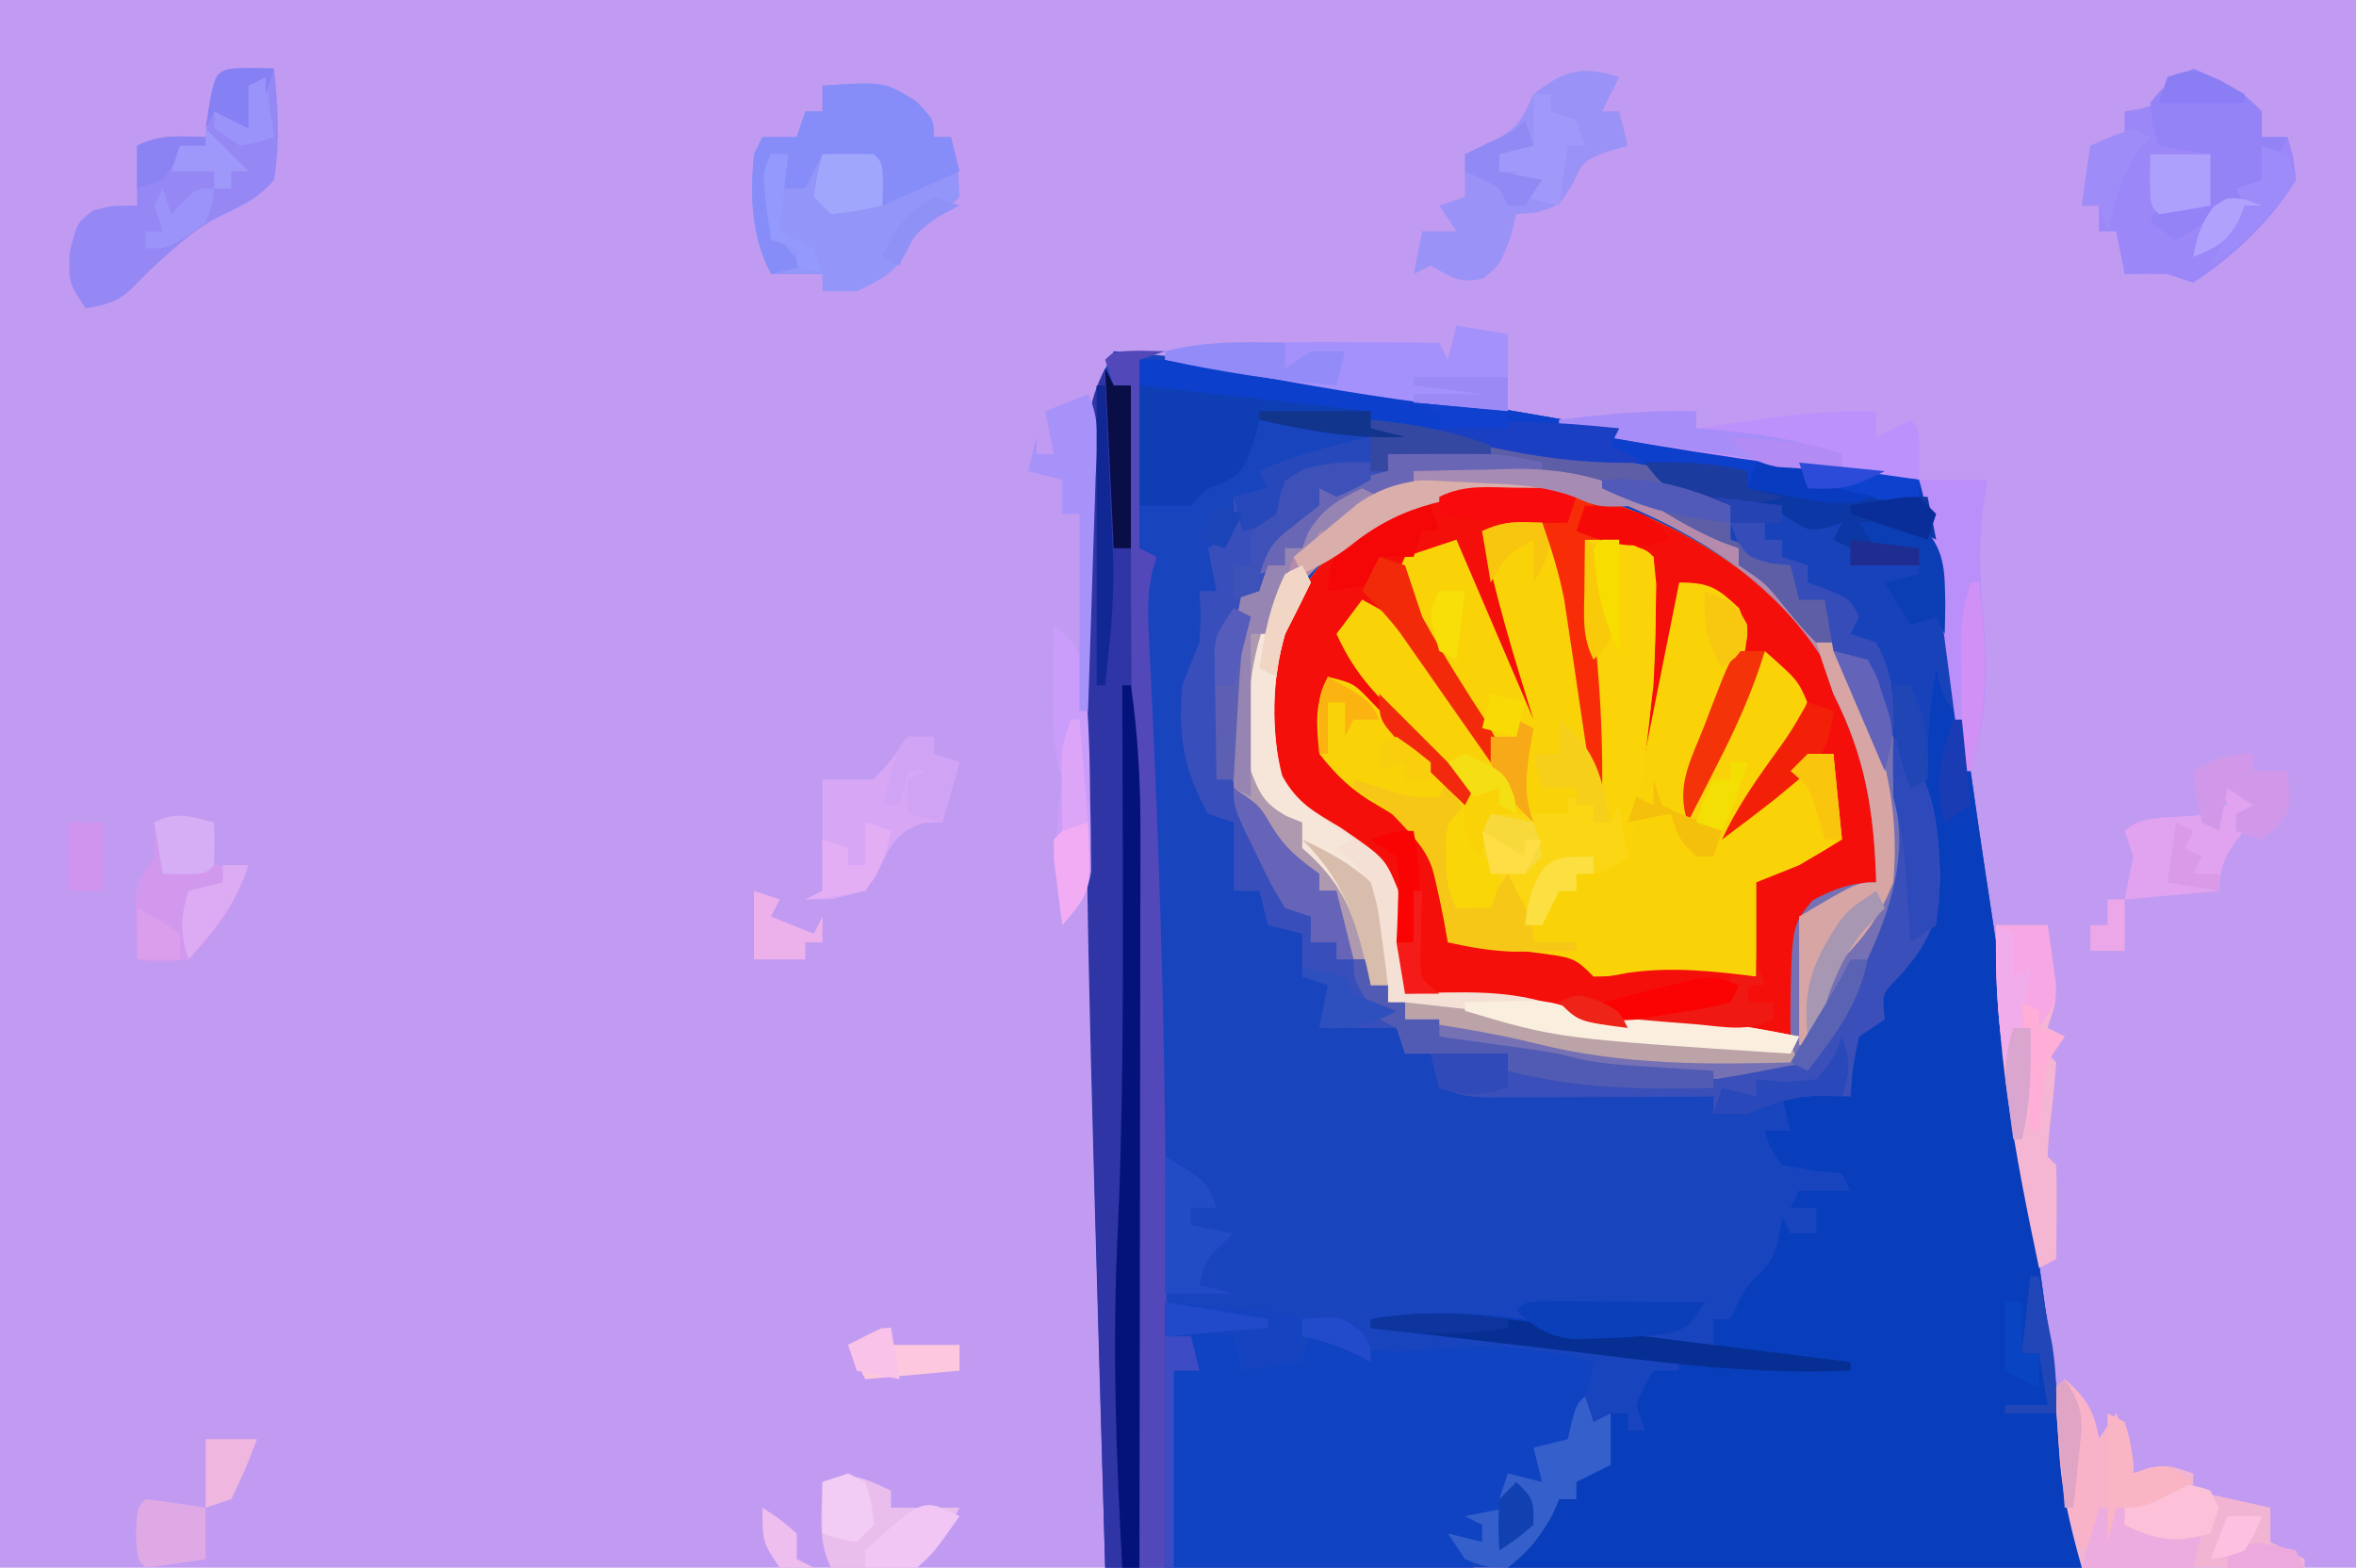 <?xml version="1.0" encoding="UTF-8"?>
<svg version="1.1" xmlns="http://www.w3.org/2000/svg" width="275" height="183">
<path d="M0 0 C90.75 0 181.5 0 275 0 C275 60.39 275 120.78 275 183 C184.25 183 93.5 183 0 183 C0 122.61 0 62.22 0 0 Z " fill="#C19BF1" transform="translate(0,0)"/>
<path d="M0 0 C8.138 0.6 16.1 1.75 24.137 3.145 C25.374 3.356 26.611 3.567 27.885 3.784 C31.16 4.343 34.433 4.906 37.707 5.471 C42.24 6.252 46.775 7.026 51.31 7.801 C53.85 8.236 56.389 8.675 58.927 9.116 C65.001 10.167 71.076 11.175 77.174 12.076 C78.848 12.33 78.848 12.33 80.555 12.59 C82.645 12.905 84.738 13.206 86.833 13.49 C87.753 13.631 88.673 13.772 89.62 13.917 C90.422 14.03 91.224 14.144 92.051 14.261 C94 15 94 15 95.241 16.894 C96.214 19.593 96.577 22.155 96.93 25.004 C97.083 26.206 97.237 27.409 97.395 28.648 C97.553 29.94 97.712 31.232 97.875 32.562 C98.22 35.286 98.571 38.008 98.922 40.73 C99.01 41.421 99.099 42.112 99.19 42.824 C100.21 50.738 101.399 58.626 102.605 66.514 C103.558 72.804 104.398 79.099 105.171 85.413 C106.353 94.978 107.721 104.518 109.062 114.062 C109.334 116.002 109.606 117.941 109.877 119.881 C110.91 127.255 111.947 134.629 113 142 C75.38 142 37.76 142 -1 142 C-2.231 97.669 -2.231 97.669 -2.543 84.281 C-2.564 83.398 -2.584 82.514 -2.605 81.604 C-2.97 65.763 -3.246 49.924 -3.3 34.079 C-3.308 31.705 -3.322 29.33 -3.341 26.956 C-3.364 23.689 -3.367 20.423 -3.363 17.156 C-3.372 16.218 -3.382 15.28 -3.391 14.314 C-3.352 8.778 -2.544 4.934 0 0 Z " fill="#1844BE" transform="translate(130,41)"/>
<path d="M0 0 C5.128 0 9.074 0.013 13.943 0.854 C15.047 1.042 16.15 1.229 17.286 1.422 C18.46 1.628 19.634 1.834 20.844 2.047 C22.706 2.366 22.706 2.366 24.605 2.691 C27.905 3.257 31.203 3.828 34.501 4.402 C39.06 5.195 43.622 5.976 48.183 6.759 C50.739 7.199 53.295 7.643 55.85 8.09 C61.954 9.154 68.058 10.174 74.188 11.08 C75.861 11.334 75.861 11.334 77.568 11.594 C79.658 11.909 81.749 12.209 83.843 12.493 C84.762 12.634 85.68 12.774 86.627 12.919 C87.428 13.032 88.229 13.145 89.054 13.262 C91 14 91 14 92.24 15.894 C93.214 18.593 93.577 21.155 93.93 24.004 C94.083 25.206 94.237 26.409 94.395 27.648 C94.553 28.94 94.712 30.232 94.875 31.562 C95.22 34.286 95.571 37.008 95.922 39.73 C96.01 40.421 96.099 41.112 96.19 41.824 C97.21 49.738 98.399 57.626 99.605 65.514 C100.558 71.804 101.398 78.099 102.171 84.413 C103.353 93.978 104.721 103.518 106.062 113.062 C106.334 115.002 106.606 116.941 106.877 118.881 C107.91 126.255 108.947 133.629 110 141 C87.89 141 65.78 141 43 141 C44.98 138.36 46.96 135.72 49 133 C49.66 133 50.32 133 51 133 C50.67 132.01 50.34 131.02 50 130 C51.65 129.67 53.3 129.34 55 129 C54.722 128.072 54.722 128.072 54.438 127.125 C54 125 54 125 55 123 C55.66 123 56.32 123 57 123 C57 123.66 57 124.32 57 125 C57.66 125 58.32 125 59 125 C58.67 124.01 58.34 123.02 58 122 C58.938 119.812 58.938 119.812 60 118 C60.99 118 61.98 118 63 118 C63 117.34 63 116.68 63 116 C61.49 115.927 61.49 115.927 59.949 115.852 C48.918 115.278 37.975 114.241 27 113 C27 112.67 27 112.34 27 112 C35.79 110.594 43.303 111.532 51.906 113.23 C56.905 114.211 61.919 114.682 67 115 C67 114.01 67 113.02 67 112 C67.66 112 68.32 112 69 112 C69.402 111.103 69.402 111.103 69.812 110.188 C71 108 71 108 72.562 106.562 C74.453 104.508 74.632 102.72 75 100 C75.33 100.66 75.66 101.32 76 102 C76.99 102 77.98 102 79 102 C79 101.01 79 100.02 79 99 C78.01 99 77.02 99 76 99 C76.33 98.34 76.66 97.68 77 97 C78.98 97 80.96 97 83 97 C82.67 96.34 82.34 95.68 82 95 C80.866 94.876 79.731 94.752 78.562 94.625 C77.387 94.419 76.211 94.213 75 94 C73.562 91.938 73.562 91.938 73 90 C73.99 90 74.98 90 76 90 C75.67 88.68 75.34 87.36 75 86 C77.463 84.769 79.28 84.928 82 85 C82.402 83.422 82.402 83.422 82.812 81.812 C84.062 77.802 85.471 74.689 88.305 71.559 C92.282 66.896 92.618 62.996 92.375 56.949 C91.861 52.904 90.653 49.719 89 46 C89 45.34 89 44.68 89 44 C88.34 44 87.68 44 87 44 C86.818 43.362 86.636 42.724 86.449 42.066 C86.198 41.24 85.946 40.414 85.688 39.562 C85.444 38.739 85.2 37.915 84.949 37.066 C84.636 36.384 84.323 35.703 84 35 C82.515 34.505 82.515 34.505 81 34 C80.505 31.03 80.505 31.03 80 28 C79.01 28 78.02 28 77 28 C76.505 26.02 76.505 26.02 76 24 C75.216 23.876 74.433 23.753 73.625 23.625 C71 23 71 23 69 21 C69 19.68 69 18.36 69 17 C66.982 16.544 64.964 16.089 62.945 15.633 C61 15 61 15 59 13 C56.553 12.366 56.553 12.366 53.695 11.965 C52.637 11.795 51.579 11.626 50.488 11.451 C49.378 11.282 48.269 11.112 47.125 10.938 C44.94 10.594 42.755 10.249 40.57 9.902 C39.599 9.753 38.627 9.603 37.625 9.449 C35.376 9.064 33.202 8.591 31 8 C31 8.33 31 8.66 31 9 C25.087 9.257 19.761 8.298 14 7 C13.752 7.949 13.505 8.898 13.25 9.875 C12 13 12 13 10 14.25 C9.34 14.498 8.68 14.745 8 15 C7.34 15.66 6.68 16.32 6 17 C4.02 17 2.04 17 0 17 C0 11.39 0 5.78 0 0 Z " fill="#083EBB" transform="translate(133,42)"/>
<path d="M0 0 C8.032 6.299 13.287 13.675 16.027 23.59 C16.223 27.02 16.223 27.02 16.152 30.465 C16.134 31.617 16.116 32.77 16.098 33.957 C16.074 34.826 16.051 35.695 16.027 36.59 C9.277 40.59 9.277 40.59 7.027 40.59 C7.027 45.21 7.027 49.83 7.027 54.59 C3.819 54.448 0.611 54.302 -2.598 54.152 C-3.953 54.093 -3.953 54.093 -5.336 54.033 C-11.042 53.762 -16.453 53.475 -21.887 51.566 C-25.43 50.445 -28.642 50.175 -32.348 49.965 C-33.593 49.89 -34.838 49.815 -36.121 49.738 C-37.062 49.689 -38.003 49.64 -38.973 49.59 C-39.05 48.611 -39.127 47.633 -39.207 46.625 C-40.084 38.306 -40.084 38.306 -44.809 31.73 C-46.927 30.135 -49.08 28.805 -51.355 27.422 C-53.973 25.59 -53.973 25.59 -54.824 23.613 C-54.873 22.946 -54.922 22.278 -54.973 21.59 C-55.04 20.916 -55.107 20.241 -55.176 19.547 C-55.373 10.521 -53.111 3.925 -46.871 -2.684 C-33.089 -15.218 -13.663 -9.71 0 0 Z " fill="#F9D308" transform="translate(202.973,66.41)"/>
<path d="M0 0 C8.032 6.299 13.287 13.675 16.027 23.59 C16.223 27.02 16.223 27.02 16.152 30.465 C16.134 31.617 16.116 32.77 16.098 33.957 C16.074 34.826 16.051 35.695 16.027 36.59 C9.277 40.59 9.277 40.59 7.027 40.59 C7.027 45.21 7.027 49.83 7.027 54.59 C3.819 54.448 0.611 54.302 -2.598 54.152 C-3.953 54.093 -3.953 54.093 -5.336 54.033 C-11.042 53.762 -16.453 53.475 -21.887 51.566 C-25.43 50.445 -28.642 50.175 -32.348 49.965 C-33.593 49.89 -34.838 49.815 -36.121 49.738 C-37.062 49.689 -38.003 49.64 -38.973 49.59 C-39.05 48.611 -39.127 47.633 -39.207 46.625 C-40.084 38.306 -40.084 38.306 -44.809 31.73 C-46.927 30.135 -49.08 28.805 -51.355 27.422 C-53.973 25.59 -53.973 25.59 -54.824 23.613 C-54.873 22.946 -54.922 22.278 -54.973 21.59 C-55.04 20.916 -55.107 20.241 -55.176 19.547 C-55.373 10.521 -53.111 3.925 -46.871 -2.684 C-33.089 -15.218 -13.663 -9.71 0 0 Z M-29.973 -4.41 C-28.446 3.096 -26.279 10.285 -23.973 17.59 C-26.943 10.66 -29.913 3.73 -32.973 -3.41 C-34.953 -2.75 -36.933 -2.09 -38.973 -1.41 C-40.266 1.401 -40.266 1.401 -39.276 3.367 C-38.712 4.33 -38.712 4.33 -38.137 5.312 C-37.53 6.367 -37.53 6.367 -36.91 7.443 C-36.477 8.172 -36.044 8.901 -35.598 9.652 C-34.756 11.102 -33.915 12.551 -33.074 14 C-32.696 14.641 -32.318 15.281 -31.928 15.942 C-31.236 17.135 -30.59 18.356 -29.973 19.59 C-30.648 18.602 -31.324 17.615 -32.02 16.598 C-32.92 15.303 -33.821 14.009 -34.723 12.715 C-35.166 12.064 -35.61 11.413 -36.066 10.742 C-39.192 6.19 -39.192 6.19 -43.973 3.59 C-44.963 4.91 -45.953 6.23 -46.973 7.59 C-45.637 10.531 -44.148 12.698 -41.934 15.043 C-41.354 15.662 -40.773 16.28 -40.176 16.918 C-39.572 17.552 -38.969 18.186 -38.348 18.84 C-37.737 19.49 -37.126 20.139 -36.496 20.809 C-34.992 22.406 -33.484 24 -31.973 25.59 C-36.041 22.436 -39.56 19.015 -43.105 15.297 C-44.962 13.368 -44.962 13.368 -47.973 12.59 C-49.542 15.729 -49.325 18.128 -48.973 21.59 C-46.957 24.155 -45.048 25.99 -42.188 27.586 C-38.788 29.556 -37.27 30.793 -35.859 34.574 C-35.117 37.571 -34.482 40.546 -33.973 43.59 C-32.383 43.772 -32.383 43.772 -30.762 43.957 C-29.374 44.126 -27.986 44.295 -26.598 44.465 C-25.899 44.543 -25.2 44.622 -24.48 44.703 C-19.199 45.363 -19.199 45.363 -16.973 47.59 C-15.088 47.571 -15.088 47.571 -12.973 47.152 C-7.794 46.428 -3.149 46.934 2.027 47.59 C2.027 43.96 2.027 40.33 2.027 36.59 C3.677 35.93 5.327 35.27 7.027 34.59 C8.71 33.617 10.382 32.624 12.027 31.59 C11.697 28.29 11.367 24.99 11.027 21.59 C6.72 22.667 5.737 23.544 2.777 26.652 C2.071 27.386 1.365 28.119 0.637 28.875 C0.106 29.441 -0.425 30.007 -0.973 30.59 C-0.574 30.07 -0.176 29.551 0.234 29.016 C5.642 22.871 5.642 22.871 7.965 15.527 C6.87 12.995 6.87 12.995 3.027 9.59 C0.057 15.86 -2.913 22.13 -5.973 28.59 C-3.991 22.644 -1.956 16.874 0.355 11.07 C1.082 8.387 1.066 7.141 0.027 4.59 C-2.527 2.206 -3.413 1.59 -6.973 1.59 C-8.293 8.19 -9.613 14.79 -10.973 21.59 C-10.643 18.95 -10.313 16.31 -9.973 13.59 C-9.839 10.967 -9.754 8.341 -9.723 5.715 C-9.684 3.77 -9.684 3.77 -9.645 1.785 C-9.753 0.731 -9.861 -0.324 -9.973 -1.41 C-13.201 -3.562 -14.257 -3.611 -17.973 -3.41 C-18.109 4.98 -17.727 13.234 -16.973 21.59 C-17.048 20.985 -17.123 20.38 -17.2 19.757 C-17.551 16.992 -17.918 14.228 -18.285 11.465 C-18.403 10.514 -18.521 9.562 -18.643 8.582 C-19.355 3.318 -20.226 -0.841 -22.973 -5.41 C-26.602 -5.562 -26.602 -5.562 -29.973 -4.41 Z " fill="#F50F0A" transform="translate(202.973,66.41)"/>
<path d="M0 0 C1.65 0.33 3.3 0.66 5 1 C5.33 1.99 5.66 2.98 6 4 C8.31 4 10.62 4 13 4 C13.33 2.68 13.66 1.36 14 0 C14.598 0.309 15.196 0.619 15.812 0.938 C20.298 3.116 23.742 2.878 28.562 2.438 C35.025 1.924 40.718 2.173 47 4 C46.375 7.312 45.842 10.134 44 13 C43.01 13.33 42.02 13.66 41 14 C41.495 16.475 41.495 16.475 42 19 C40.35 18.67 38.7 18.34 37 18 C37.66 18 38.32 18 39 18 C40 20 40 20 40 23 C38 24.688 38 24.688 36 26 C36.33 24.35 36.66 22.7 37 21 C36.01 21.495 36.01 21.495 35 22 C34.348 24.025 34.348 24.025 34 26 C33.34 26 32.68 26 32 26 C32.495 26.99 32.495 26.99 33 28 C21.45 28 9.9 28 -2 28 C-2 20.41 -2 12.82 -2 5 C-1.34 4.67 -0.68 4.34 0 4 C0 2.68 0 1.36 0 0 Z " fill="#1043C1" transform="translate(139,155)"/>
<path d="M0 0 C3.001 -0.082 5.999 -0.141 9 -0.188 C9.839 -0.213 10.678 -0.238 11.543 -0.264 C19.057 -0.351 24.621 1.641 31.312 5.062 C31.948 5.383 32.584 5.704 33.238 6.035 C34.878 6.933 36.444 7.963 38 9 C38 9.66 38 10.32 38 11 C38.557 11.227 39.114 11.454 39.688 11.688 C42.662 13.376 44.72 15.467 47 18 C47 18.66 47 19.32 47 20 C48.392 20.217 48.392 20.217 49.812 20.438 C53.318 22.156 53.542 22.414 54.75 25.875 C55.206 27.573 55.619 29.283 56 31 C56.342 32.458 56.342 32.458 56.691 33.945 C57.994 40.353 58.365 45.81 56 52 C55.34 52.99 54.68 53.98 54 55 C53.691 55.949 53.381 56.898 53.062 57.875 C52.019 60.944 50.776 63.301 49 66 C48.572 66.692 48.144 67.384 47.703 68.098 C45.523 70.533 44.41 70.605 41.188 70.812 C27.984 71.504 15.737 69.105 3 66 C3 65.34 3 64.68 3 64 C1.68 64 0.36 64 -1 64 C-1 63.34 -1 62.68 -1 62 C-1.66 62 -2.32 62 -3 62 C-3 61.34 -3 60.68 -3 60 C-3.66 60 -4.32 60 -5 60 C-5 59.01 -5 58.02 -5 57 C-5.66 57 -6.32 57 -7 57 C-8.765 53.912 -9 52.767 -9 49 C-9.66 49 -10.32 49 -11 49 C-13.312 46.938 -13.312 46.938 -16 44 C-16.928 43.093 -17.856 42.185 -18.812 41.25 C-23.384 34.787 -21.579 23.901 -20.477 16.473 C-20.319 15.657 -20.162 14.841 -20 14 C-19.34 14 -18.68 14 -18 14 C-17.67 13.01 -17.34 12.02 -17 11 C-16.34 11 -15.68 11 -15 11 C-15 10.34 -15 9.68 -15 9 C-14.34 9 -13.68 9 -13 9 C-12.66 8.103 -12.66 8.103 -12.312 7.188 C-10.592 4.32 -9.035 3.379 -6 2 C-2.688 1.812 -2.688 1.812 0 2 C0 1.34 0 0.68 0 0 Z M-13 13 C-16.881 19.186 -17.727 25.801 -17 33 C-16.104 36.427 -15.459 37.685 -12.504 39.711 C-11.533 40.26 -10.563 40.809 -9.562 41.375 C-5.032 44.446 -3.296 46.713 -2.158 51.917 C-1.656 54.943 -1.275 57.944 -1 61 C-0.082 61.037 0.836 61.075 1.781 61.113 C13.031 61.716 13.031 61.716 17.125 63.562 C21.345 65.421 25.262 65.167 29.812 65.039 C34.913 64.977 39.925 65.517 45 66 C45 61.38 45 56.76 45 52 C46.65 51.34 48.3 50.68 50 50 C51.341 49.348 52.677 48.686 54 48 C54.466 39.624 54.239 33.317 50 26 C49.661 25.336 49.322 24.672 48.973 23.988 C43.096 13.344 33.168 7.156 22.129 2.891 C8.36 -1.029 -3.577 2.717 -13 13 Z " fill="#B48BAC" transform="translate(165,55)"/>
<path d="M0 0 C6.802 0.798 13.554 1.836 20.312 2.938 C21.396 3.107 22.479 3.277 23.596 3.451 C24.633 3.621 25.67 3.79 26.738 3.965 C28.147 4.191 28.147 4.191 29.583 4.422 C32 5 32 5 35 7 C36.217 7.568 37.447 8.11 38.688 8.625 C39.781 9.079 40.874 9.533 42 10 C42 11.32 42 12.64 42 14 C42.99 14.33 43.98 14.66 45 15 C47.125 15.812 47.125 15.812 49 17 C49.75 19.125 49.75 19.125 50 21 C50.99 21 51.98 21 53 21 C53.495 23.475 53.495 23.475 54 26 C53.34 26 52.68 26 52 26 C50.344 24.285 50.344 24.285 48.5 22.062 C46.111 19.08 46.111 19.08 43 17 C43 16.34 43 15.68 43 15 C42.319 14.752 41.639 14.505 40.938 14.25 C38.13 13.055 35.618 11.626 33.039 10 C26.889 6.984 20.795 6.621 14.062 6.375 C13.188 6.336 12.313 6.298 11.412 6.258 C9.275 6.164 7.138 6.081 5 6 C5 6.66 5 7.32 5 8 C3.948 8.268 2.896 8.536 1.812 8.812 C-1.597 9.874 -4.102 10.954 -7 13 C-7.33 13.66 -7.66 14.32 -8 15 C-8.66 15 -9.32 15 -10 15 C-10 15.66 -10 16.32 -10 17 C-11.375 18.625 -11.375 18.625 -13 20 C-13.66 20 -14.32 20 -15 20 C-14.67 20.99 -14.34 21.98 -14 23 C-14.33 23.99 -14.66 24.98 -15 26 C-16.239 37.541 -16.239 37.541 -12.188 47.938 C-10.227 50.063 -8.441 51.373 -6 53 C-6 53.66 -6 54.32 -6 55 C-5.34 55 -4.68 55 -4 55 C-3.34 57.64 -2.68 60.28 -2 63 C-1.34 63 -0.68 63 0 63 C0 63.99 0 64.98 0 66 C0.66 66 1.32 66 2 66 C2 66.66 2 67.32 2 68 C2.66 68 3.32 68 4 68 C4 68.66 4 69.32 4 70 C5.32 70 6.64 70 8 70 C8 70.66 8 71.32 8 72 C8.964 72.133 9.928 72.266 10.922 72.402 C12.185 72.579 13.448 72.756 14.75 72.938 C16.003 73.112 17.256 73.286 18.547 73.465 C22 74 22 74 24 74.531 C27.057 75.248 30.121 75.36 33.25 75.562 C35.145 75.688 35.145 75.688 37.078 75.816 C38.042 75.877 39.007 75.938 40 76 C40 76.66 40 77.32 40 78 C31.73 78.214 24.038 78.074 16 76 C16 75.34 16 74.68 16 74 C12.04 74 8.08 74 4 74 C3.67 73.01 3.34 72.02 3 71 C0.03 71 -2.94 71 -6 71 C-5.67 69.35 -5.34 67.7 -5 66 C-6.485 65.505 -6.485 65.505 -8 65 C-8 63.35 -8 61.7 -8 60 C-9.32 59.67 -10.64 59.34 -12 59 C-12.33 57.68 -12.66 56.36 -13 55 C-13.99 55 -14.98 55 -16 55 C-16 52.36 -16 49.72 -16 47 C-16.99 46.67 -17.98 46.34 -19 46 C-21.883 40.768 -22.479 36.938 -22 31 C-21.361 29.323 -20.697 27.654 -20 26 C-19.832 22.791 -19.832 22.791 -20 20 C-19.34 20 -18.68 20 -18 20 C-18.33 18.35 -18.66 16.7 -19 15 C-18.01 14.34 -17.02 13.68 -16 13 C-16 11.68 -16 10.36 -16 9 C-14.68 8.67 -13.36 8.34 -12 8 C-12.33 7.34 -12.66 6.68 -13 6 C-8.749 4.14 -4.501 3.068 0 2 C0 1.34 0 0.68 0 0 Z " fill="#384FBB" transform="translate(160,49)"/>
<path d="M0 0 C0.33 0.66 0.66 1.32 1 2 C1.66 2 2.32 2 3 2 C3.791 19.982 4.139 37.92 4.098 55.918 C4.096 58.368 4.094 60.818 4.093 63.268 C4.09 69.615 4.08 75.962 4.069 82.309 C4.058 88.827 4.054 95.344 4.049 101.861 C4.038 114.574 4.021 127.287 4 140 C2.68 140 1.36 140 0 140 C-2.197 64.138 -2.197 64.138 -2.25 28.375 C-2.255 27.197 -2.26 26.019 -2.265 24.805 C-2.277 21.524 -2.274 18.242 -2.266 14.961 C-2.27 14.013 -2.274 13.064 -2.278 12.087 C-2.246 7.619 -2.124 4.055 0 0 Z " fill="#2F35A4" transform="translate(129,43)"/>
<path d="M0 0 C5.128 0 9.074 0.013 13.943 0.854 C15.047 1.042 16.15 1.229 17.286 1.422 C18.46 1.628 19.634 1.834 20.844 2.047 C22.706 2.366 22.706 2.366 24.605 2.691 C27.905 3.257 31.203 3.828 34.501 4.402 C37.769 4.971 41.039 5.532 44.309 6.094 C48.154 6.755 52 7.417 55.845 8.081 C67.555 10.104 79.275 12.064 91 14 C91 14.99 91 15.98 91 17 C88.416 16.859 85.833 16.712 83.25 16.562 C82.52 16.523 81.791 16.484 81.039 16.443 C77.573 16.239 74.347 15.915 71 15 C71 14.34 71 13.68 71 13 C69.182 12.961 69.182 12.961 67.328 12.922 C54.861 12.539 43.15 10.779 31 8 C31 8.33 31 8.66 31 9 C25.087 9.257 19.761 8.298 14 7 C13.752 7.949 13.505 8.898 13.25 9.875 C12 13 12 13 10 14.25 C9.34 14.498 8.68 14.745 8 15 C7.34 15.66 6.68 16.32 6 17 C4.02 17 2.04 17 0 17 C0 11.39 0 5.78 0 0 Z " fill="#0C3FCB" transform="translate(133,42)"/>
<path d="M0 0 C4.161 -0.082 7.947 0.018 12 1 C12 1.66 12 2.32 12 3 C18.93 3.33 25.86 3.66 33 4 C35.25 14.125 35.25 14.125 35.633 17.598 C35.717 18.336 35.8 19.074 35.887 19.834 C35.965 20.569 36.044 21.305 36.125 22.062 C36.211 22.833 36.298 23.603 36.387 24.396 C36.595 26.264 36.798 28.132 37 30 C34.861 27.861 34.573 26.867 34 24 C33.298 28.386 32.892 32.558 33 37 C32.01 37.495 32.01 37.495 31 38 C30.67 36.02 30.34 34.04 30 32 C29.34 32 28.68 32 28 32 C27.818 31.362 27.636 30.724 27.449 30.066 C27.198 29.24 26.946 28.414 26.688 27.562 C26.322 26.327 26.322 26.327 25.949 25.066 C25.636 24.384 25.323 23.703 25 23 C24.01 22.67 23.02 22.34 22 22 C21.67 20.02 21.34 18.04 21 16 C20.01 16 19.02 16 18 16 C17.67 14.68 17.34 13.36 17 12 C16.216 11.876 15.432 11.752 14.625 11.625 C12 11 12 11 10 9 C10 7.68 10 6.36 10 5 C8.082 4.598 8.082 4.598 6.125 4.188 C2.503 3.428 2.199 3.299 0 0 Z " fill="#1842BA" transform="translate(192,54)"/>
<path d="M0 0 C7.217 -0.489 7.217 -0.489 11 1.875 C13 4 13 4 13 6 C13.66 6 14.32 6 15 6 C15.812 9.25 15.812 9.25 16 13 C13.688 15.188 13.688 15.188 11 17 C10.67 17.681 10.34 18.361 10 19.062 C8.569 21.834 6.775 22.679 4 24 C2.68 24 1.36 24 0 24 C0 23.34 0 22.68 0 22 C-1.98 22 -3.96 22 -6 22 C-8.358 17.432 -8.425 13.029 -8 8 C-7.67 7.34 -7.34 6.68 -7 6 C-5.68 6 -4.36 6 -3 6 C-2.67 5.01 -2.34 4.02 -2 3 C-1.34 3 -0.68 3 0 3 C0 2.01 0 1.02 0 0 Z " fill="#9395F8" transform="translate(96,10)"/>
<path d="M0 0 C2.812 0.438 2.812 0.438 6 2 C7.645 4.832 8.295 7.821 9 11 C9.228 11.972 9.456 12.944 9.691 13.945 C10.994 20.353 11.365 25.81 9 32 C8.34 32.99 7.68 33.98 7 35 C6.691 35.949 6.381 36.898 6.062 37.875 C5.019 40.944 3.776 43.301 2 46 C1.358 47.038 1.358 47.038 0.703 48.098 C-1.477 50.533 -2.59 50.605 -5.812 50.812 C-19.016 51.504 -31.263 49.105 -44 46 C-44 45.34 -44 44.68 -44 44 C-45.32 44 -46.64 44 -48 44 C-48 43.34 -48 42.68 -48 42 C-45.229 42.309 -42.458 42.622 -39.688 42.938 C-38.902 43.025 -38.116 43.112 -37.307 43.201 C-36.549 43.288 -35.792 43.375 -35.012 43.465 C-33.967 43.583 -33.967 43.583 -32.901 43.703 C-31 44 -31 44 -28 45 C-26.083 45.216 -24.162 45.389 -22.238 45.535 C-21.12 45.622 -20.002 45.709 -18.85 45.799 C-17.682 45.886 -16.515 45.973 -15.312 46.062 C-13.544 46.199 -13.544 46.199 -11.74 46.338 C-8.827 46.562 -5.914 46.783 -3 47 C-3.009 45.964 -3.018 44.927 -3.027 43.859 C-2.881 33.069 -2.881 33.069 -0.445 30.113 C1.977 28.761 4.209 28 7 28 C6.744 19.704 5.75 13.381 2 6 C1.302 4.011 0.62 2.015 0 0 Z " fill="#7671B4" transform="translate(212,75)"/>
<path d="M0 0 C2.938 1.688 2.938 1.688 4.938 3.688 C4.938 4.678 4.938 5.668 4.938 6.688 C5.928 6.688 6.918 6.688 7.938 6.688 C8.633 8.934 8.633 8.934 8.938 11.688 C6.151 16.334 1.478 20.786 -3.062 23.688 C-4.053 23.358 -5.043 23.027 -6.062 22.688 C-7.729 22.649 -9.396 22.642 -11.062 22.688 C-11.393 21.038 -11.723 19.387 -12.062 17.688 C-12.723 17.688 -13.383 17.688 -14.062 17.688 C-14.062 16.698 -14.062 15.707 -14.062 14.688 C-14.723 14.688 -15.383 14.688 -16.062 14.688 C-15.732 12.377 -15.402 10.068 -15.062 7.688 C-13.742 7.357 -12.422 7.027 -11.062 6.688 C-11.062 5.697 -11.062 4.707 -11.062 3.688 C-10.423 3.584 -9.784 3.481 -9.125 3.375 C-8.444 3.148 -7.764 2.921 -7.062 2.688 C-6.732 1.698 -6.402 0.708 -6.062 -0.312 C-3.062 -1.312 -3.062 -1.312 0 0 Z " fill="#9B87F8" transform="translate(259.062,9.312)"/>
<path d="M0 0 C6.875 0.875 6.875 0.875 8 2 C8.659 10.685 7.908 19.213 6.688 27.812 C6.511 29.129 6.511 29.129 6.331 30.472 C6.205 31.292 6.079 32.112 5.949 32.957 C5.784 34.055 5.784 34.055 5.616 35.175 C5 37 5 37 2 39 C1.01 39 0.02 39 -1 39 C-1 39.66 -1 40.32 -1 41 C-1.66 41 -2.32 41 -3 41 C-3.66 42.32 -4.32 43.64 -5 45 C-5.66 45 -6.32 45 -7 45 C-7 44.01 -7 43.02 -7 42 C-7.66 41.67 -8.32 41.34 -9 41 C-10.688 39.25 -10.688 39.25 -12 37 C-11.688 34.25 -11.688 34.25 -11 32 C-8.03 32 -5.06 32 -2 32 C-1.67 31.34 -1.34 30.68 -1 30 C-0.34 30.33 0.32 30.66 1 31 C1 31.66 1 32.32 1 33 C1.66 33 2.32 33 3 33 C2.67 32.34 2.34 31.68 2 31 C1.597 28.04 1.244 25.095 0.938 22.125 C0.848 21.273 0.759 20.42 0.667 19.542 C0.019 13.013 -0.236 6.561 0 0 Z " fill="#FAD408" transform="translate(185,63)"/>
<path d="M0 0 C1.454 0.031 1.454 0.031 2.938 0.062 C1.948 0.393 0.958 0.723 -0.062 1.062 C-0.062 8.322 -0.062 15.582 -0.062 23.062 C0.598 23.392 1.258 23.723 1.938 24.062 C1.771 24.631 1.605 25.199 1.433 25.784 C0.917 28.159 0.889 30.098 1.008 32.521 C1.048 33.411 1.088 34.3 1.129 35.216 C1.178 36.187 1.227 37.157 1.277 38.156 C1.373 40.296 1.467 42.436 1.561 44.576 C1.613 45.713 1.664 46.851 1.717 48.023 C2.72 70.507 3.125 92.935 3.062 115.438 C3.06 116.445 3.06 116.445 3.057 117.472 C3.034 125.669 2.995 133.866 2.938 142.062 C1.948 142.062 0.958 142.062 -0.062 142.062 C-0.194 128.056 -0.325 114.05 -0.454 100.044 C-0.514 93.537 -0.574 87.03 -0.635 80.524 C-0.695 74.221 -0.753 67.919 -0.81 61.616 C-0.832 59.236 -0.855 56.855 -0.877 54.474 C-1.038 37.67 -1.091 20.868 -1.062 4.062 C-1.722 4.062 -2.382 4.062 -3.062 4.062 C-3.393 3.072 -3.723 2.083 -4.062 1.062 C-3.062 0.062 -3.062 0.062 0 0 Z " fill="#5348B9" transform="translate(133.062,40.938)"/>
<path d="M0 0 C1.454 0.031 1.454 0.031 2.938 0.062 C3.404 4.485 3.631 8.657 2.938 13.062 C1.17 15.096 -0.395 15.894 -2.828 17.02 C-5.221 18.137 -6.9 19.445 -8.875 21.188 C-9.418 21.664 -9.96 22.141 -10.52 22.633 C-11.587 23.622 -12.62 24.647 -13.625 25.699 C-15.361 27.346 -16.735 27.661 -19.062 28.062 C-21.062 25.062 -21.062 25.062 -20.938 21.5 C-20.062 18.062 -20.062 18.062 -18.188 16.625 C-16.062 16.062 -16.062 16.062 -13.062 16.062 C-13.062 13.752 -13.062 11.443 -13.062 9.062 C-10.354 7.708 -8.053 7.997 -5.062 8.062 C-4.918 6.928 -4.774 5.794 -4.625 4.625 C-3.907 0.08 -3.907 0.08 0 0 Z " fill="#9588F5" transform="translate(29.062,7.938)"/>
<path d="M0 0 C2.5 2.174 3.436 3.73 4 7 C4.66 6.01 5.32 5.02 6 4 C8 8.75 8 8.75 8 11 C8.598 10.814 9.196 10.629 9.812 10.438 C12 10 12 10 15 11 C15 11.66 15 12.32 15 13 C17.97 13.66 20.94 14.32 24 15 C24 16.32 24 17.64 24 19 C25.32 19.66 26.64 20.32 28 21 C28 21.33 28 21.66 28 22 C19.42 22 10.84 22 2 22 C0.507 16.774 -0.344 12.904 -0.688 7.625 C-0.774 6.4 -0.86 5.176 -0.949 3.914 C-0.966 2.952 -0.983 1.991 -1 1 C-0.67 0.67 -0.34 0.34 0 0 Z " fill="#F1B4D3" transform="translate(241,161)"/>
<path d="M0 0 C4.708 4.708 5.16 9.4 5.438 15.812 C5.431 21.449 4.11 24.291 0.312 28.379 C-1.315 30.041 -1.315 30.041 -1 33 C-1.99 33.66 -2.98 34.32 -4 35 C-4.736 38.568 -4.736 38.568 -5 42 C-6.052 41.959 -7.104 41.917 -8.188 41.875 C-11.806 41.994 -13.752 42.596 -17 44 C-18.32 44 -19.64 44 -21 44 C-21 43.34 -21 42.68 -21 42 C-21.863 42.005 -22.726 42.01 -23.615 42.016 C-26.818 42.033 -30.022 42.045 -33.225 42.055 C-34.611 42.06 -35.997 42.067 -37.384 42.075 C-39.377 42.088 -41.37 42.093 -43.363 42.098 C-44.563 42.103 -45.762 42.108 -46.997 42.114 C-50 42 -50 42 -53 41 C-53.33 39.68 -53.66 38.36 -54 37 C-51.03 37 -48.06 37 -45 37 C-45 37.66 -45 38.32 -45 39 C-27.25 41.339 -27.25 41.339 -10 38 C-7.567 35.642 -6.338 33.084 -5 30 C-4.634 29.282 -4.268 28.564 -3.891 27.824 C-0.725 21.366 2.006 14.12 0 7 C-0.039 4.667 -0.045 2.333 0 0 Z " fill="#3A4FB9" transform="translate(221,86)"/>
<path d="M0 0 C0.33 0.66 0.66 1.32 1 2 C0.018 4.009 -0.984 6.008 -2 8 C-3.566 13.268 -3.721 19.242 -2.332 24.555 C-0.596 27.742 1.403 28.775 4.5 30.625 C9.656 34.171 9.656 34.171 11.168 37.82 C11.898 41.939 12 45.82 12 50 C13.377 49.948 13.377 49.948 14.781 49.895 C21.129 49.755 26.178 49.695 31.961 52.34 C35.512 53.489 39.118 53.081 42.812 52.973 C47.974 53.017 52.95 53.997 58 55 C57.505 55.99 57.505 55.99 57 57 C52.999 56.72 49 56.424 45 56.125 C43.875 56.046 42.749 55.968 41.59 55.887 C35.478 55.422 29.905 54.615 24 53 C21.506 52.589 19.005 52.212 16.5 51.875 C15.273 51.707 14.046 51.54 12.781 51.367 C11.405 51.185 11.405 51.185 10 51 C10 50.34 10 49.68 10 49 C9.34 49 8.68 49 8 49 C7.841 48.264 7.683 47.528 7.52 46.77 C6.036 40.567 4.806 37.156 0 33 C0 32.01 0 31.02 0 30 C-0.619 29.753 -1.238 29.505 -1.875 29.25 C-4.466 27.726 -4.912 26.773 -6 24 C-7.043 15.841 -5.765 8.323 -2 1 C-1.34 0.67 -0.68 0.34 0 0 Z " fill="#F4E0D5" transform="translate(152,66)"/>
<path d="M0 0 C-0.66 1.32 -1.32 2.64 -2 4 C-1.34 4 -0.68 4 0 4 C0.33 5.32 0.66 6.64 1 8 C0.237 8.227 -0.526 8.454 -1.312 8.688 C-4.193 9.787 -4.193 9.787 -5.5 12.562 C-7 15 -7 15 -9.688 15.812 C-10.451 15.874 -11.214 15.936 -12 16 C-12.248 16.949 -12.495 17.898 -12.75 18.875 C-14 22 -14 22 -15.875 23.5 C-18.62 24.146 -19.606 23.356 -22 22 C-22.66 22.33 -23.32 22.66 -24 23 C-23.67 21.35 -23.34 19.7 -23 18 C-21.68 18 -20.36 18 -19 18 C-19.66 17.01 -20.32 16.02 -21 15 C-20.01 14.67 -19.02 14.34 -18 14 C-18 12.35 -18 10.7 -18 9 C-17.051 8.588 -16.102 8.175 -15.125 7.75 C-11.765 5.868 -11.532 5.269 -10 2 C-6.38 -0.837 -4.399 -1.383 0 0 Z " fill="#9A92F6" transform="translate(189,9)"/>
<path d="M0 0 C0.33 0 0.66 0 1 0 C1.859 5.923 2.139 11.649 2.114 17.629 C2.114 18.557 2.114 19.484 2.114 20.44 C2.113 23.481 2.106 26.522 2.098 29.562 C2.096 31.681 2.094 33.799 2.093 35.918 C2.09 41.475 2.08 47.031 2.069 52.588 C2.058 58.265 2.054 63.943 2.049 69.621 C2.038 80.747 2.021 91.874 2 103 C1.34 103 0.68 103 0 103 C-0.714 90.121 -1.166 77.329 -0.562 64.438 C0.087 50.541 0.087 36.66 0.062 22.75 C0.061 21.625 0.059 20.501 0.057 19.342 C0.045 12.894 0.026 6.447 0 0 Z " fill="#031379" transform="translate(131,80)"/>
<path d="M0 0 C7.217 -0.489 7.217 -0.489 11 1.875 C13 4 13 4 13 6 C13.66 6 14.32 6 15 6 C15.33 7.32 15.66 8.64 16 10 C13.03 11.32 10.06 12.64 7 14 C6.67 12.35 6.34 10.7 6 9 C3.03 8.505 3.03 8.505 0 8 C-0.66 9.32 -1.32 10.64 -2 12 C-2.99 12 -3.98 12 -5 12 C-4.67 10.68 -4.34 9.36 -4 8 C-4.66 8 -5.32 8 -6 8 C-5.913 9.605 -5.804 11.209 -5.688 12.812 C-5.629 13.706 -5.571 14.599 -5.512 15.52 C-4.937 18.306 -4.179 19.241 -2 21 C-3.32 21.33 -4.64 21.66 -6 22 C-8.358 17.432 -8.425 13.029 -8 8 C-7.67 7.34 -7.34 6.68 -7 6 C-5.68 6 -4.36 6 -3 6 C-2.67 5.01 -2.34 4.02 -2 3 C-1.34 3 -0.68 3 0 3 C0 2.01 0 1.02 0 0 Z " fill="#868DF8" transform="translate(96,10)"/>
<path d="M0 0 C1.98 0.33 3.96 0.66 6 1 C6 3.97 6 6.94 6 10 C-2.84 9.393 -11.47 7.991 -20.188 6.438 C-21.534 6.201 -22.881 5.964 -24.229 5.729 C-27.486 5.156 -30.744 4.58 -34 4 C-34 3.67 -34 3.34 -34 3 C-26.94 2.065 -20.054 1.879 -12.938 1.938 C-11.881 1.942 -10.825 1.947 -9.736 1.951 C-7.157 1.963 -4.579 1.979 -2 2 C-1.505 2.99 -1.505 2.99 -1 4 C-0.67 2.68 -0.34 1.36 0 0 Z " fill="#A591FB" transform="translate(170,38)"/>
<path d="M0 0 C1 0.147 2.001 0.294 3.031 0.445 C8.738 1.372 8.738 1.372 11 2 C11.495 2.99 11.495 2.99 12 4 C13.979 4.727 15.98 5.398 18 6 C18 7.32 18 8.64 18 10 C18.99 10.33 19.98 10.66 21 11 C23.125 11.812 23.125 11.812 25 13 C25.75 15.125 25.75 15.125 26 17 C26.99 17 27.98 17 29 17 C29.495 19.475 29.495 19.475 30 22 C29.34 22 28.68 22 28 22 C26.344 20.285 26.344 20.285 24.5 18.062 C22.111 15.08 22.111 15.08 19 13 C19 12.34 19 11.68 19 11 C18.319 10.752 17.639 10.505 16.938 10.25 C14.13 9.055 11.618 7.626 9.039 6 C2.889 2.984 -3.205 2.621 -9.938 2.375 C-10.812 2.336 -11.687 2.298 -12.588 2.258 C-14.725 2.164 -16.862 2.081 -19 2 C-19 2.66 -19 3.32 -19 4 C-20.052 4.268 -21.104 4.536 -22.188 4.812 C-25.597 5.874 -28.102 6.954 -31 9 C-31.33 9.66 -31.66 10.32 -32 11 C-32.66 11 -33.32 11 -34 11 C-34 11.66 -34 12.32 -34 13 C-34.99 13.33 -35.98 13.66 -37 14 C-36.459 10.214 -34.883 8.446 -32 6 C-31.34 6 -30.68 6 -30 6 C-30 5.34 -30 4.68 -30 4 C-27.333 3.333 -24.667 2.667 -22 2 C-22 1.34 -22 0.68 -22 0 C-14.48 -0.84 -7.488 -1.132 0 0 Z " fill="#5D5EA6" transform="translate(184,53)"/>
<path d="M0 0 C1.98 0 3.96 0 6 0 C6.196 1.436 6.381 2.874 6.562 4.312 C6.667 5.113 6.771 5.914 6.879 6.738 C7 9 7 9 6 12 C6.66 12.33 7.32 12.66 8 13 C7.34 13.66 6.68 14.32 6 15 C6.33 15.33 6.66 15.66 7 16 C6.819 18.858 6.479 21.686 6.156 24.531 C6.105 25.346 6.053 26.161 6 27 C6.33 27.33 6.66 27.66 7 28 C7.072 29.853 7.084 31.708 7.062 33.562 C7.053 34.574 7.044 35.586 7.035 36.629 C7.024 37.411 7.012 38.194 7 39 C6.01 39.495 6.01 39.495 5 40 C2.165 26.592 -0.225 13.755 0 0 Z " fill="#F5B6D3" transform="translate(233,108)"/>
<path d="M0 0 C13.365 1.485 13.365 1.485 27 3 C27 3.66 27 4.32 27 5 C28.32 5.33 29.64 5.66 31 6 C25.087 6.257 19.761 5.298 14 4 C13.752 4.949 13.505 5.897 13.25 6.875 C12 10 12 10 10 11.25 C9.34 11.498 8.68 11.745 8 12 C7.34 12.66 6.68 13.32 6 14 C4.02 14 2.04 14 0 14 C0 9.38 0 4.76 0 0 Z " fill="#0F3EB4" transform="translate(133,45)"/>
<path d="M0 0 C0 0.66 0 1.32 0 2 C1.013 1.856 2.026 1.711 3.07 1.562 C4.422 1.375 5.773 1.187 7.125 1 C8.123 0.857 8.123 0.857 9.141 0.711 C13.126 0.164 16.979 -0.1 21 0 C21 0.99 21 1.98 21 3 C22.32 2.34 23.64 1.68 25 1 C26 2 26 2 26.062 5.062 C26.042 6.032 26.021 7.001 26 8 C11.85 6.745 -2.034 4.589 -16 2 C-16 1.67 -16 1.34 -16 1 C-10.629 0.318 -5.415 -0.115 0 0 Z " fill="#BD91FC" transform="translate(198,48)"/>
<path d="M0 0 C0.99 0 1.98 0 3 0 C3 0.66 3 1.32 3 2 C3.99 2.33 4.98 2.66 6 3 C5.34 5.31 4.68 7.62 4 10 C3.257 10.021 2.515 10.041 1.75 10.062 C-1.852 11.29 -2.201 13.139 -3.82 16.41 C-5 18 -5 18 -8.75 18.938 C-9.822 18.958 -10.895 18.979 -12 19 C-11.34 18.67 -10.68 18.34 -10 18 C-10 13.71 -10 9.42 -10 5 C-8.02 5 -6.04 5 -4 5 C-1.799 2.561 -1.799 2.561 0 0 Z " fill="#D7A7F6" transform="translate(106,86)"/>
<path d="M0 0 C3.148 1.377 5.562 2.562 8 5 C8 5.99 8 6.98 8 8 C8.99 8 9.98 8 11 8 C10.67 8.66 10.34 9.32 10 10 C9.34 9.67 8.68 9.34 8 9 C8.33 10.32 8.66 11.64 9 13 C5.388 15.436 1.756 17.791 -2 20 C-2.99 19.34 -3.98 18.68 -5 18 C-4.67 17.34 -4.34 16.68 -4 16 C-2.02 16 -0.04 16 2 16 C2 14.02 2 12.04 2 10 C-0.97 9.505 -0.97 9.505 -4 9 C-4.688 6.688 -4.688 6.688 -5 4 C-3.487 1.982 -2.251 1.125 0 0 Z " fill="#9483F7" transform="translate(256,8)"/>
<path d="M0 0 C0.99 0.33 1.98 0.66 3 1 C3 1.66 3 2.32 3 3 C3.66 3 4.32 3 5 3 C5.33 2.34 5.66 1.68 6 1 C6.33 2.98 6.66 4.96 7 7 C4 9 4 9 1 9 C1 9.66 1 10.32 1 11 C0.34 11 -0.32 11 -1 11 C-1.66 12.32 -2.32 13.64 -3 15 C-3.66 15 -4.32 15 -5 15 C-5 14.01 -5 13.02 -5 12 C-5.66 11.67 -6.32 11.34 -7 11 C-8.688 9.25 -8.688 9.25 -10 7 C-9.688 4.25 -9.688 4.25 -9 2 C-6.03 2 -3.06 2 0 2 C0 1.34 0 0.68 0 0 Z " fill="#FAD614" transform="translate(183,93)"/>
<path d="M0 0 C0.66 0.33 1.32 0.66 2 1 C-2.75 5 -2.75 5 -5 5 C-5.33 5.99 -5.66 6.98 -6 8 C-6.66 8 -7.32 8 -8 8 C-8.481 9.416 -8.96 10.833 -9.438 12.25 C-9.704 13.039 -9.971 13.828 -10.246 14.641 C-11.592 18.853 -12.183 22.488 -12.25 26.938 C-12.276 27.957 -12.302 28.977 -12.328 30.027 C-11.953 33.426 -11.016 35.265 -9 38 C-8.34 38.33 -7.68 38.66 -7 39 C-5.994 40.663 -4.994 42.33 -4 44 C-3.484 44.433 -2.969 44.866 -2.438 45.312 C-0.052 48.113 0.242 51.442 1 55 C0.34 55 -0.32 55 -1 55 C-2.765 51.912 -3 50.767 -3 47 C-3.66 47 -4.32 47 -5 47 C-7.312 44.938 -7.312 44.938 -10 42 C-10.928 41.093 -11.856 40.185 -12.812 39.25 C-17.384 32.787 -15.579 21.901 -14.477 14.473 C-14.319 13.657 -14.162 12.841 -14 12 C-13.34 12 -12.68 12 -12 12 C-11.67 11.01 -11.34 10.02 -11 9 C-10.34 9 -9.68 9 -9 9 C-9 8.34 -9 7.68 -9 7 C-8.34 7 -7.68 7 -7 7 C-6.66 6.103 -6.66 6.103 -6.312 5.188 C-4.639 2.398 -2.912 1.383 0 0 Z " fill="#AF99AF" transform="translate(159,57)"/>
<path d="M0 0 C0 1.65 0 3.3 0 5 C1.32 5 2.64 5 4 5 C2.498 9.643 0.462 12.617 -3 16 C-6.312 16.375 -6.312 16.375 -9 16 C-9.054 14.563 -9.093 13.125 -9.125 11.688 C-9.148 10.887 -9.171 10.086 -9.195 9.262 C-9 7 -9 7 -7 4 C-7 2.68 -7 1.36 -7 0 C-4.333 -1.333 -2.833 -0.671 0 0 Z " fill="#D198EE" transform="translate(25,96)"/>
<path d="M0 0 C0.66 0 1.32 0 2 0 C7.09 9.23 9.894 17.309 9 28 C7.473 31.774 5.829 34.171 3 37 C1.788 39.489 1.788 39.489 0.812 42.188 C0.468 43.089 0.124 43.99 -0.23 44.918 C-0.484 45.605 -0.738 46.292 -1 47 C-1.33 47 -1.66 47 -2 47 C-2 42.05 -2 37.1 -2 32 C4.75 28 4.75 28 7 28 C6.744 19.704 5.75 13.381 2 6 C1.302 4.011 0.62 2.015 0 0 Z " fill="#D8A5A5" transform="translate(212,75)"/>
<path d="M0 0 C2.64 0 5.28 0 8 0 C7.814 1.155 7.629 2.31 7.438 3.5 C6.904 8.058 7.186 12.445 7.562 17 C8.054 23.084 7.779 28.14 6 34 C5.67 34 5.34 34 5 34 C4.826 32.668 4.826 32.668 4.649 31.31 C4.216 28.007 3.782 24.705 3.346 21.402 C3.158 19.975 2.971 18.547 2.784 17.119 C2.516 15.064 2.245 13.008 1.973 10.953 C1.81 9.717 1.648 8.481 1.481 7.208 C1.11 4.737 0.674 2.401 0 0 Z " fill="#BB8FFA" transform="translate(224,56)"/>
<path d="M0 0 C0.33 0.66 0.66 1.32 1 2 C0.018 4.009 -0.984 6.008 -2 8 C-3.596 13.367 -3.554 19.29 -2.438 24.75 C-0.308 28.083 2.688 29.919 6 32 C5.01 32.495 5.01 32.495 4 33 C4.634 33.531 5.268 34.062 5.922 34.609 C8.46 37.53 8.754 39.448 9.25 43.25 C9.4 44.328 9.549 45.405 9.703 46.516 C9.801 47.335 9.899 48.155 10 49 C9.34 49 8.68 49 8 49 C7.841 48.264 7.683 47.528 7.52 46.77 C6.036 40.567 4.806 37.156 0 33 C0 32.01 0 31.02 0 30 C-0.619 29.753 -1.238 29.505 -1.875 29.25 C-4.466 27.726 -4.912 26.773 -6 24 C-7.043 15.841 -5.765 8.323 -2 1 C-1.34 0.67 -0.68 0.34 0 0 Z " fill="#F6E6DA" transform="translate(152,66)"/>
<path d="M0 0 C2.5 2.174 3.436 3.73 4 7 C4.66 6.01 5.32 5.02 6 4 C8 8.75 8 8.75 8 11 C8.598 10.794 9.196 10.588 9.812 10.375 C12 10 12 10 15 12 C9.375 15 9.375 15 6 15 C5.67 16.32 5.34 17.64 5 19 C4.67 18.67 4.34 18.34 4 18 C3.34 18.66 2.68 19.32 2 20 C0.08 15.893 -0.4 12.258 -0.688 7.75 C-0.774 6.507 -0.86 5.265 -0.949 3.984 C-0.966 3 -0.983 2.015 -1 1 C-0.67 0.67 -0.34 0.34 0 0 Z " fill="#F9B3C9" transform="translate(241,161)"/>
<path d="M0 0 C0 0.66 0 1.32 0 2 C2.64 2 5.28 2 8 2 C5.358 6.933 5.358 6.933 3 9 C-0.408 9.619 -3.574 9.419 -7 9 C-8.607 5.785 -8.057 2.564 -8 -1 C-4.377 -2.208 -3.359 -1.543 0 0 Z " fill="#E9BEED" transform="translate(104,174)"/>
<path d="M0 0 C4.161 -0.082 7.947 0.018 12 1 C12 1.66 12 2.32 12 3 C18.93 3.33 25.86 3.66 33 4 C33.495 6.475 33.495 6.475 34 9 C33.34 8.67 32.68 8.34 32 8 C30 7.96 28 7.957 26 8 C27.98 8.66 29.96 9.32 32 10 C32 10.66 32 11.32 32 12 C29.36 12 26.72 12 24 12 C24 11.34 24 10.68 24 10 C23.34 9.67 22.68 9.34 22 9 C22.33 8.34 22.66 7.68 23 7 C22.103 7.309 22.103 7.309 21.188 7.625 C19 8 19 8 16 6 C12.978 5.465 9.958 5.113 6.91 4.758 C3.535 3.879 2.214 2.636 0 0 Z " fill="#0C38A6" transform="translate(192,54)"/>
<path d="M0 0 C13 1 13 1 16 2 C16 3.65 16 5.3 16 7 C13.69 7.33 11.38 7.66 9 8 C8.67 6.68 8.34 5.36 8 4 C6.35 3.67 4.7 3.34 3 3 C3.33 4.65 3.66 6.3 4 8 C3.01 8 2.02 8 1 8 C1 15.59 1 23.18 1 31 C0.67 31 0.34 31 0 31 C0 20.77 0 10.54 0 0 Z " fill="#1644C0" transform="translate(136,152)"/>
<path d="M0 0 C1.093 0.33 2.186 0.66 3.312 1 C6.846 2.131 6.846 2.131 10 2 C10.33 1.34 10.66 0.68 11 0 C11.66 1.32 12.32 2.64 13 4 C12.67 4.33 12.34 4.66 12 5 C11.928 6.686 11.916 8.375 11.938 10.062 C11.951 11.441 11.951 11.441 11.965 12.848 C11.976 13.558 11.988 14.268 12 15 C12.66 15 13.32 15 14 15 C14.33 14.34 14.66 13.68 15 13 C15.33 13.33 15.66 13.66 16 14 C16.66 13.01 17.32 12.02 18 11 C21 16.75 21 16.75 21 19 C22.65 19 24.3 19 26 19 C26 19.33 26 19.66 26 20 C24.438 20.027 22.875 20.047 21.312 20.062 C20.442 20.074 19.572 20.086 18.676 20.098 C16.012 20 13.594 19.594 11 19 C10.814 17.805 10.814 17.805 10.625 16.586 C9.119 8.839 9.119 8.839 3.812 3.312 C2.544 2.538 1.274 1.766 0 1 C0 0.67 0 0.34 0 0 Z " fill="#F7C718" transform="translate(158,91)"/>
<path d="M0 0 C0.33 0.99 0.66 1.98 1 3 C1.66 2.67 2.32 2.34 3 2 C3 3.98 3 5.96 3 8 C1.02 8.99 1.02 8.99 -1 10 C-1 10.66 -1 11.32 -1 12 C-1.66 12 -2.32 12 -3 12 C-3.248 12.578 -3.495 13.155 -3.75 13.75 C-5.228 16.411 -6.583 18.136 -9 20 C-11.625 19.938 -11.625 19.938 -14 19 C-14.66 18.01 -15.32 17.02 -16 16 C-14.68 16.33 -13.36 16.66 -12 17 C-12 16.34 -12 15.68 -12 15 C-12.66 14.67 -13.32 14.34 -14 14 C-12.35 13.67 -10.7 13.34 -9 13 C-9 14.32 -9 15.64 -9 17 C-8.01 15.68 -7.02 14.36 -6 13 C-7.925 11.851 -7.925 11.851 -10 12 C-9.67 11.01 -9.34 10.02 -9 9 C-7.68 9.33 -6.36 9.66 -5 10 C-5.33 8.68 -5.66 7.36 -6 6 C-4.68 5.67 -3.36 5.34 -2 5 C-1.856 4.361 -1.711 3.721 -1.562 3.062 C-1 1 -1 1 0 0 Z " fill="#3560CC" transform="translate(185,163)"/>
<path d="M0 0 C3.875 1.75 3.875 1.75 5 4 C4.546 4.412 4.093 4.825 3.625 5.25 C1.437 7.606 0 9.733 0 13 C-3.63 13.33 -7.26 13.66 -11 14 C-10.67 12.35 -10.34 10.7 -10 9 C-10.33 8.01 -10.66 7.02 -11 6 C-9.188 4.188 -6.276 4.528 -3.812 4.281 C-1.983 4.18 -1.983 4.18 -1 3 C-0.34 3 0.32 3 1 3 C0.67 2.01 0.34 1.02 0 0 Z " fill="#E1A2EF" transform="translate(259,91)"/>
<path d="M0 0 C2.484 1.836 2.991 2.96 3.672 6.02 C4.076 10.918 4.223 15.774 4.25 20.688 C4.281 22.092 4.281 22.092 4.312 23.525 C4.318 24.428 4.323 25.331 4.328 26.262 C4.337 27.076 4.347 27.89 4.356 28.729 C3.92 31.51 2.824 32.9 1 35 C0.222 29.055 0.047 23.958 1 18 C0.77 17.138 0.77 17.138 0.535 16.258 C-0.221 13.069 -0.093 10.021 -0.062 6.75 C-0.053 5.487 -0.044 4.223 -0.035 2.922 C-0.024 1.958 -0.012 0.993 0 0 Z " fill="#CB9DFA" transform="translate(123,73)"/>
<path d="M0 0 C2.771 0.309 5.542 0.622 8.312 0.938 C9.491 1.068 9.491 1.068 10.693 1.201 C11.451 1.288 12.208 1.375 12.988 1.465 C14.033 1.583 14.033 1.583 15.099 1.703 C17 2 17 2 20 3 C21.905 3.193 23.815 3.342 25.727 3.465 C27.397 3.582 27.397 3.582 29.102 3.701 C31.458 3.859 33.815 4.013 36.172 4.162 C37.839 4.281 37.839 4.281 39.539 4.402 C41.074 4.503 41.074 4.503 42.639 4.605 C43.418 4.736 44.197 4.866 45 5 C45.495 5.99 45.495 5.99 46 7 C35.413 7.288 25.534 7.388 15.211 4.801 C10.196 3.55 5.104 2.795 0 2 C0 1.34 0 0.68 0 0 Z " fill="#BCA3A7" transform="translate(164,117)"/>
<path d="M0 0 C0.66 0 1.32 0 2 0 C2 0.99 2 1.98 2 3 C2.66 3 3.32 3 4 3 C4 3.66 4 4.32 4 5 C4.66 5 5.32 5 6 5 C6 5.66 6 6.32 6 7 C7.32 7 8.64 7 10 7 C10 7.66 10 8.32 10 9 C10.964 9.133 11.928 9.266 12.922 9.402 C14.185 9.579 15.448 9.756 16.75 9.938 C18.003 10.112 19.256 10.286 20.547 10.465 C24 11 24 11 26 11.531 C29.057 12.248 32.121 12.36 35.25 12.562 C36.513 12.646 37.777 12.73 39.078 12.816 C40.042 12.877 41.007 12.938 42 13 C42 13.66 42 14.32 42 15 C33.73 15.214 26.038 15.074 18 13 C18 12.34 18 11.68 18 11 C14.04 11 10.08 11 6 11 C5.67 10.01 5.34 9.02 5 8 C4.34 7.67 3.68 7.34 3 7 C0 2.5 0 2.5 0 0 Z " fill="#525BB4" transform="translate(158,112)"/>
<path d="M0 0 C4.969 0.514 9.29 1.234 14 3 C14 3.33 14 3.66 14 4 C10.04 4 6.08 4 2 4 C2 4.66 2 5.32 2 6 C0.948 5.979 -0.104 5.959 -1.188 5.938 C-4.327 5.989 -6.969 6.265 -10 7 C-10.33 8.65 -10.66 10.3 -11 12 C-12.32 12.33 -13.64 12.66 -15 13 C-15.33 11.68 -15.66 10.36 -16 9 C-14.68 8.67 -13.36 8.34 -12 8 C-12.33 7.34 -12.66 6.68 -13 6 C-8.749 4.14 -4.501 3.068 0 2 C0 1.34 0 0.68 0 0 Z " fill="#2648BA" transform="translate(160,49)"/>
<path d="M0 0 C1.565 3.131 1.001 6.427 0.879 9.852 C0.855 10.626 0.832 11.4 0.807 12.197 C0.731 14.673 0.647 17.149 0.562 19.625 C0.509 21.302 0.457 22.979 0.404 24.656 C0.275 28.771 0.139 32.886 0 37 C-0.33 37 -0.66 37 -1 37 C-1 29.41 -1 21.82 -1 14 C-1.66 14 -2.32 14 -3 14 C-3 12.68 -3 11.36 -3 10 C-4.32 9.67 -5.64 9.34 -7 9 C-6.67 7.68 -6.34 6.36 -6 5 C-6 5.66 -6 6.32 -6 7 C-5.34 7 -4.68 7 -4 7 C-4.33 5.35 -4.66 3.7 -5 2 C-3.35 1.34 -1.7 0.68 0 0 Z " fill="#A792FA" transform="translate(127,46)"/>
<path d="M0 0 C1.823 0.231 3.646 0.458 5.469 0.684 C6.445 0.806 7.422 0.928 8.428 1.053 C9.949 1.244 9.949 1.244 11.5 1.438 C17.75 2.219 17.75 2.219 24 3 C24.882 3.11 25.763 3.22 26.672 3.334 C28.948 3.618 31.224 3.903 33.5 4.188 C34.768 4.346 36.037 4.505 37.344 4.668 C38.22 4.778 39.097 4.887 40 5 C40 5.33 40 5.66 40 6 C28.321 6.562 16.821 4.882 5.25 3.5 C3.185 3.258 1.12 3.018 -0.945 2.777 C-5.964 2.192 -10.982 1.598 -16 1 C-16 0.67 -16 0.34 -16 0 C-10.375 -0.904 -5.646 -0.791 0 0 Z " fill="#062E93" transform="translate(176,154)"/>
<path d="M0 0 C5 3 5 3 6 6 C5.01 6 4.02 6 3 6 C3 6.66 3 7.32 3 8 C4.65 8.33 6.3 8.66 8 9 C7.526 9.433 7.051 9.866 6.562 10.312 C4.763 12.023 4.763 12.023 4 15 C5.32 15.33 6.64 15.66 8 16 C5.36 16 2.72 16 0 16 C0 10.72 0 5.44 0 0 Z " fill="#224BC6" transform="translate(136,135)"/>
<path d="M0 0 C12.67 -0.185 12.67 -0.185 18 1 C18 1.33 18 1.66 18 2 C13.05 2 8.1 2 3 2 C3 2.66 3 3.32 3 4 C1.948 4.268 0.896 4.536 -0.188 4.812 C-3.597 5.874 -6.102 6.954 -9 9 C-9.33 9.66 -9.66 10.32 -10 11 C-10.66 11 -11.32 11 -12 11 C-12 11.66 -12 12.32 -12 13 C-12.99 13.33 -13.98 13.66 -15 14 C-14.459 10.214 -12.883 8.446 -10 6 C-9.34 6 -8.68 6 -8 6 C-8 5.34 -8 4.68 -8 4 C-5.333 3.333 -2.667 2.667 0 2 C0 1.34 0 0.68 0 0 Z " fill="#6966B6" transform="translate(162,53)"/>
<path d="M0 0 C1.32 0 2.64 0 4 0 C4 0.66 4 1.32 4 2 C4.66 2 5.32 2 6 2 C6 2.66 6 3.32 6 4 C6.99 4.33 7.98 4.66 9 5 C9 5.66 9 6.32 9 7 C9.804 7.289 10.609 7.577 11.438 7.875 C14 9 14 9 15 11 C14.67 11.66 14.34 12.32 14 13 C14.99 13.33 15.98 13.66 17 14 C19.014 17.711 19.194 20.829 19 25 C16.497 22.062 15.531 19.821 15 16 C14.01 15.67 13.02 15.34 12 15 C11.67 13.02 11.34 11.04 11 9 C10.01 9 9.02 9 8 9 C7.67 7.68 7.34 6.36 7 5 C6.216 4.918 5.433 4.835 4.625 4.75 C2 4 2 4 0.688 1.938 C0.461 1.298 0.234 0.659 0 0 Z " fill="#364DB9" transform="translate(202,61)"/>
<path d="M0 0 C0 0.66 0 1.32 0 2 C0.961 2.073 0.961 2.073 1.941 2.148 C7.212 2.604 11.97 3.36 17 5 C17 5.66 17 6.32 17 7 C-5.595 3.831 -5.595 3.831 -16 2 C-16 1.67 -16 1.34 -16 1 C-10.629 0.318 -5.415 -0.115 0 0 Z " fill="#A78DF7" transform="translate(198,48)"/>
<path d="M0 0 C1.98 0 3.96 0 6 0 C6.223 1.435 6.428 2.873 6.625 4.312 C6.741 5.113 6.857 5.914 6.977 6.738 C7 9 7 9 5 12 C4.67 11.34 4.34 10.68 4 10 C3.34 11.98 2.68 13.96 2 16 C1.67 16 1.34 16 1 16 C0.083 10.615 -0.111 5.458 0 0 Z " fill="#F7A7E3" transform="translate(233,108)"/>
<path d="M0 0 C0.66 0.33 1.32 0.66 2 1 C-2.75 5 -2.75 5 -5 5 C-5.33 5.99 -5.66 6.98 -6 8 C-6.66 8 -7.32 8 -8 8 C-8.99 10.97 -9.98 13.94 -11 17 C-11.66 17 -12.32 17 -13 17 C-13 23.27 -13 29.54 -13 36 C-13.66 35.67 -14.32 35.34 -15 35 C-15.027 32.292 -15.047 29.583 -15.062 26.875 C-15.071 26.114 -15.079 25.354 -15.088 24.57 C-15.106 20.261 -14.861 16.245 -14 12 C-13.34 12 -12.68 12 -12 12 C-11.67 11.01 -11.34 10.02 -11 9 C-10.34 9 -9.68 9 -9 9 C-9 8.34 -9 7.68 -9 7 C-8.34 7 -7.68 7 -7 7 C-6.66 6.103 -6.66 6.103 -6.312 5.188 C-4.639 2.398 -2.912 1.383 0 0 Z " fill="#9685B2" transform="translate(159,57)"/>
<path d="M0 0 C0.66 0.33 1.32 0.66 2 1 C1.01 2.485 1.01 2.485 0 4 C0.99 4.33 1.98 4.66 3 5 C2.34 5 1.68 5 1 5 C1.061 5.589 1.121 6.178 1.184 6.785 C1.46 9.502 1.73 12.22 2 14.938 C2.095 15.864 2.191 16.79 2.289 17.744 C2.857 23.529 3.095 29.187 3 35 C2.67 35 2.34 35 2 35 C1.889 34.244 1.779 33.488 1.665 32.708 C1.157 29.263 0.641 25.819 0.125 22.375 C-0.049 21.185 -0.223 19.995 -0.402 18.77 C-0.576 17.616 -0.75 16.462 -0.93 15.273 C-1.087 14.216 -1.244 13.158 -1.406 12.068 C-2.015 8.922 -2.922 6.014 -4 3 C-3.01 3 -2.02 3 -1 3 C-0.67 2.01 -0.34 1.02 0 0 Z " fill="#F82D08" transform="translate(184,58)"/>
<path d="M0 0 C0.33 0.99 0.66 1.98 1 3 C0.34 3 -0.32 3 -1 3 C-1.33 3.99 -1.66 4.98 -2 6 C-3.32 6 -4.64 6 -6 6 C-5.67 6.99 -5.34 7.98 -5 9 C-7.31 9.33 -9.62 9.66 -12 10 C-11.92 7.215 -11.54 5.526 -9.516 3.555 C-5.968 0.902 -4.623 0 0 0 Z " fill="#F60707" transform="translate(167,59)"/>
<path d="M0 0 C1.75 -0.054 3.5 -0.093 5.25 -0.125 C6.225 -0.148 7.199 -0.171 8.203 -0.195 C11.095 0.007 12.46 0.73 15 2 C17.646 2.167 17.646 2.167 20.5 2 C26.852 1.875 32.784 2.766 39 4 C38.67 4.66 38.34 5.32 38 6 C10.836 4.231 10.836 4.231 0 1 C0 0.67 0 0.34 0 0 Z " fill="#FAEFDF" transform="translate(171,117)"/>
<path d="M0 0 C3 2 3 2 4.438 4.438 C6.043 7.07 7.543 8.221 10 10 C10 10.66 10 11.32 10 12 C10.66 12 11.32 12 12 12 C12.66 14.64 13.32 17.28 14 20 C13.34 20 12.68 20 12 20 C12 19.34 12 18.68 12 18 C11.01 18 10.02 18 9 18 C9 17.01 9 16.02 9 15 C8.01 14.67 7.02 14.34 6 14 C4.395 11.348 4.395 11.348 2.812 8.062 C2.283 6.981 1.753 5.899 1.207 4.785 C0 2 0 2 0 0 Z " fill="#6564B8" transform="translate(144,92)"/>
<path d="M0 0 C4.869 4.869 5.151 9.568 5.25 16.188 C5.276 17.233 5.302 18.278 5.328 19.355 C5.22 20.228 5.112 21.101 5 22 C4.01 22.66 3.02 23.32 2 24 C1.939 23.108 1.879 22.216 1.816 21.297 C1.733 20.126 1.649 18.956 1.562 17.75 C1.481 16.59 1.4 15.43 1.316 14.234 C1.066 11.674 0.639 9.47 0 7 C-0.039 4.667 -0.045 2.333 0 0 Z " fill="#2E4ABA" transform="translate(221,86)"/>
<path d="M0 0 C0 0.66 0 1.32 0 2 C1.32 2 2.64 2 4 2 C4.369 6.554 4.369 6.554 2.5 8.812 C2.005 9.204 1.51 9.596 1 10 C0.01 9.67 -0.98 9.34 -2 9 C-2 8.34 -2 7.68 -2 7 C-1.34 6.67 -0.68 6.34 0 6 C-0.99 5.34 -1.98 4.68 -3 4 C-3.33 5.65 -3.66 7.3 -4 9 C-4.66 8.67 -5.32 8.34 -6 8 C-6.625 4.938 -6.625 4.938 -7 2 C-4.353 0.539 -3.106 0 0 0 Z " fill="#D198EA" transform="translate(263,88)"/>
<path d="M0 0 C0.875 0.005 1.749 0.01 2.65 0.016 C3.594 0.019 4.539 0.022 5.511 0.026 C6.505 0.034 7.498 0.042 8.521 0.051 C9.518 0.056 10.515 0.06 11.543 0.065 C14.015 0.077 16.487 0.093 18.959 0.114 C16.959 3.114 16.959 3.114 14.681 3.785 C11.902 4.12 9.196 4.317 6.396 4.364 C5.467 4.389 4.537 4.415 3.58 4.442 C0.546 4.062 -0.79 3.126 -3.041 1.114 C-2.041 0.114 -2.041 0.114 0 0 Z " fill="#0B3FBA" transform="translate(180.041,151.886)"/>
<path d="M0 0 C3.375 -0.125 3.375 -0.125 7 0 C10.099 3.099 9.99 5.391 10.062 9.75 C10.042 10.822 10.021 11.895 10 13 C9.67 12.34 9.34 11.68 9 11 C8.01 11.33 7.02 11.66 6 12 C5.01 10.35 4.02 8.7 3 7 C4.32 6.67 5.64 6.34 7 6 C7 5.01 7 4.02 7 3 C5.824 3.093 5.824 3.093 4.625 3.188 C3.759 3.126 2.893 3.064 2 3 C1.34 2.01 0.68 1.02 0 0 Z " fill="#0B3EB5" transform="translate(217,61)"/>
<path d="M0 0 C0.66 0 1.32 0 2 0 C2 0.66 2 1.32 2 2 C2.99 2.33 3.98 2.66 5 3 C5.33 3.99 5.66 4.98 6 6 C5.34 6 4.68 6 4 6 C3.67 8.31 3.34 10.62 3 13 C-0.875 12.125 -0.875 12.125 -2 11 C-2 10.34 -2 9.68 -2 9 C-2.66 9 -3.32 9 -4 9 C-4 8.34 -4 7.68 -4 7 C-2.68 6.67 -1.36 6.34 0 6 C0 4.02 0 2.04 0 0 Z " fill="#A099FA" transform="translate(179,11)"/>
<path d="M0 0 C0.99 0.33 1.98 0.66 3 1 C3.667 3 4.333 5 5 7 C7.398 11.339 10.042 15.534 12.754 19.684 C13.165 20.448 13.576 21.212 14 22 C13.67 22.66 13.34 23.32 13 24 C12.652 23.501 12.304 23.001 11.946 22.487 C10.363 20.218 8.775 17.953 7.188 15.688 C6.367 14.509 6.367 14.509 5.529 13.307 C4.998 12.549 4.466 11.792 3.918 11.012 C3.431 10.315 2.944 9.619 2.442 8.901 C1.077 7.101 -0.362 5.553 -2 4 C-1.34 2.68 -0.68 1.36 0 0 Z " fill="#F22A09" transform="translate(161,65)"/>
<path d="M0 0 C0.745 0.005 1.49 0.009 2.258 0.014 C4.089 0.025 5.919 0.043 7.75 0.062 C7.75 0.393 7.75 0.723 7.75 1.062 C6.699 1.137 5.649 1.212 4.566 1.289 C-3.159 1.966 -9.202 2.624 -15.453 7.625 C-17.295 9.099 -19.113 10.079 -21.25 11.062 C-21.58 10.402 -21.91 9.742 -22.25 9.062 C-20.674 7.742 -19.089 6.431 -17.5 5.125 C-16.618 4.394 -15.737 3.663 -14.828 2.91 C-10.168 -0.429 -5.573 -0.064 0 0 Z " fill="#DAAEAB" transform="translate(173.25,55.938)"/>
<path d="M0 0 C0.99 0 1.98 0 3 0 C3 0.66 3 1.32 3 2 C5.97 2.33 8.94 2.66 12 3 C11.67 4.32 11.34 5.64 11 7 C6.71 7 2.42 7 -2 7 C-1.34 4.69 -0.68 2.38 0 0 Z " fill="#EDACE0" transform="translate(245,176)"/>
<path d="M0 0 C2.339 0.287 4.674 0.619 7 1 C7 2.98 7 4.96 7 7 C4.674 7.381 2.339 7.713 0 8 C-1 7 -1 7 -1.125 4 C-1 1 -1 1 0 0 Z " fill="#DEA9E4" transform="translate(17,175)"/>
<path d="M0 0 C-0.33 0.66 -0.66 1.32 -1 2 C0.32 2.66 1.64 3.32 3 4 C-2.731 4.155 -7.893 3.652 -13.5 2.5 C-14.227 2.357 -14.954 2.214 -15.703 2.066 C-17.47 1.718 -19.235 1.36 -21 1 C-21 0.67 -21 0.34 -21 0 C-13.87 -1.258 -7.181 -0.711 0 0 Z " fill="#1B3FC3" transform="translate(189,50)"/>
<path d="M0 0 C0 0.66 0 1.32 0 2 C-1.875 3.062 -1.875 3.062 -4 4 C-4.66 3.67 -5.32 3.34 -6 3 C-6 3.66 -6 4.32 -6 5 C-6.969 5.763 -7.939 6.526 -8.938 7.312 C-11.342 9.214 -11.928 9.768 -12.875 12.812 C-12.916 13.534 -12.957 14.256 -13 15 C-13.99 15.33 -14.98 15.66 -16 16 C-16 14.68 -16 13.36 -16 12 C-15.34 12 -14.68 12 -14 12 C-14 10.68 -14 9.36 -14 8 C-13.01 7.34 -12.02 6.68 -11 6 C-10.814 5.01 -10.814 5.01 -10.625 4 C-10 2 -10 2 -7.75 0.75 C-5.02 0.005 -2.813 -0.161 0 0 Z " fill="#3D51B8" transform="translate(160,54)"/>
<path d="M0 0 C1.281 0.009 2.563 0.018 3.883 0.027 C4.87 0.039 5.858 0.051 6.875 0.062 C6.545 1.383 6.215 2.703 5.875 4.062 C0.749 4.165 -4.075 4.098 -9.125 3.062 C-9.125 2.402 -9.125 1.742 -9.125 1.062 C-6.122 -0.439 -3.334 -0.03 0 0 Z " fill="#F90A0C" transform="translate(177.125,56.938)"/>
<path d="M0 0 C0.33 0.66 0.66 1.32 1 2 C0.67 2.99 0.34 3.98 0 5 C-4.054 6.158 -6.218 5.837 -10 4 C-10 3.34 -10 2.68 -10 2 C-6.433 -0.752 -4.304 -1.554 0 0 Z " fill="#FCC0D8" transform="translate(258,174)"/>
<path d="M0 0 C0 0.99 0 1.98 0 3 C0.99 2.34 1.98 1.68 3 1 C4.32 1 5.64 1 7 1 C6.67 2.32 6.34 3.64 6 5 C-0.786 4.451 -7.35 3.457 -14 2 C-14 1.67 -14 1.34 -14 1 C-9.328 -0.206 -4.785 -0.094 0 0 Z " fill="#938CF8" transform="translate(150,40)"/>
<path d="M0 0 C2 -0.043 4 -0.041 6 0 C7 1 7 1 7.062 3.562 C7.042 4.367 7.021 5.171 7 6 C4.125 6.625 4.125 6.625 1 7 C0.34 6.34 -0.32 5.68 -1 5 C-0.625 2.375 -0.625 2.375 0 0 Z " fill="#A1A6FD" transform="translate(96,18)"/>
<path d="M0 0 C0.33 0.66 0.66 1.32 1 2 C1.66 2 2.32 2 3 2 C3 8.27 3 14.54 3 21 C2.34 21 1.68 21 1 21 C0.67 14.07 0.34 7.14 0 0 Z " fill="#0A0E47" transform="translate(129,43)"/>
<path d="M0 0 C2.31 0 4.62 0 7 0 C7 1.98 7 3.96 7 6 C5.009 6.381 3.007 6.713 1 7 C0 6 0 6 -0.062 2.938 C-0.042 1.968 -0.021 0.999 0 0 Z " fill="#AD9FFC" transform="translate(251,18)"/>
<path d="M0 0 C0.99 0.33 1.98 0.66 3 1 C2.512 5.241 1.482 6.948 -1.812 9.625 C-2.5 10.195 -3.187 10.765 -3.895 11.352 C-5.91 12.929 -7.944 14.476 -10 16 C-8.469 12.692 -6.556 9.838 -4.438 6.875 C-2.033 3.549 -2.033 3.549 0 0 Z " fill="#F32008" transform="translate(211,82)"/>
<path d="M0 0 C0.99 0 1.98 0 3 0 C1.557 4.738 -0.372 8.989 -2.625 13.375 C-2.95 14.016 -3.275 14.656 -3.609 15.316 C-4.403 16.879 -5.201 18.44 -6 20 C-7.415 15.756 -5.696 12.849 -4.125 8.875 C-3.843 8.134 -3.56 7.393 -3.27 6.629 C-1.16 1.16 -1.16 1.16 0 0 Z " fill="#F43308" transform="translate(203,76)"/>
<path d="M0 0 C0.99 0 1.98 0 3 0 C3 0.66 3 1.32 3 2 C3.99 2.33 4.98 2.66 6 3 C5.34 5.31 4.68 7.62 4 10 C2.68 9.67 1.36 9.34 0 9 C0 7.68 0 6.36 0 5 C0.66 4.67 1.32 4.34 2 4 C1.34 4 0.68 4 0 4 C-0.33 5.32 -0.66 6.64 -1 8 C-1.66 8 -2.32 8 -3 8 C-1.125 1.125 -1.125 1.125 0 0 Z " fill="#D0A3F4" transform="translate(106,86)"/>
<path d="M0 0 C0.99 0.495 0.99 0.495 2 1 C2.674 3.089 3 4.804 3 7 C3.598 6.794 4.196 6.588 4.812 6.375 C7 6 7 6 10 8 C4.375 11 4.375 11 1 11 C0.67 12.32 0.34 13.64 0 15 C0 10.05 0 5.1 0 0 Z " fill="#F9B5C4" transform="translate(246,165)"/>
<path d="M0 0 C0.33 0.66 0.66 1.32 1 2 C3.64 2 6.28 2 9 2 C9 2.99 9 3.98 9 5 C5.37 5.33 1.74 5.66 -2 6 C-2.66 4.68 -3.32 3.36 -4 2 C-2.68 1.34 -1.36 0.68 0 0 Z " fill="#FDC7DD" transform="translate(103,155)"/>
<path d="M0 0 C0.043 1.666 0.041 3.334 0 5 C-1 6 -1 6 -3.562 6.062 C-4.769 6.032 -4.769 6.032 -6 6 C-6.33 4.02 -6.66 2.04 -7 0 C-4.333 -1.333 -2.833 -0.671 0 0 Z " fill="#D6AEF6" transform="translate(25,96)"/>
<path d="M0 0 C0.66 0.33 1.32 0.66 2 1 C1.67 1.99 1.34 2.98 1 4 C0.772 6.733 0.583 9.45 0.438 12.188 C0.394 12.937 0.351 13.687 0.307 14.459 C0.201 16.306 0.1 18.153 0 20 C-0.66 20 -1.32 20 -2 20 C-2.054 17.229 -2.094 14.459 -2.125 11.688 C-2.142 10.902 -2.159 10.116 -2.176 9.307 C-2.185 8.171 -2.185 8.171 -2.195 7.012 C-2.206 6.315 -2.216 5.619 -2.227 4.901 C-2 3 -2 3 0 0 Z " fill="#5C5FB2" transform="translate(144,71)"/>
<path d="M0 0 C0.934 3.01 1.044 3.867 0 7 C-0.887 6.959 -1.774 6.918 -2.688 6.875 C-6.015 7.001 -7.976 7.727 -11 9 C-12.32 9 -13.64 9 -15 9 C-14.67 8.01 -14.34 7.02 -14 6 C-12.02 6.495 -12.02 6.495 -10 7 C-10 6.34 -10 5.68 -10 5 C-8.907 5.103 -7.814 5.206 -6.688 5.312 C-5.471 5.209 -4.254 5.106 -3 5 C-0.991 2.627 -0.991 2.627 0 0 Z " fill="#2948B9" transform="translate(215,121)"/>
<path d="M0 0 C0.33 0.99 0.66 1.98 1 3 C0.34 3 -0.32 3 -1 3 C-1 3.66 -1 4.32 -1 5 C-0.01 5 0.98 5 2 5 C2 5.66 2 6.32 2 7 C-1.053 8.526 -3.758 7.838 -7.125 7.562 C-8.406 7.461 -9.688 7.359 -11.008 7.254 C-11.995 7.17 -12.983 7.086 -14 7 C-14 6.67 -14 6.34 -14 6 C-8.555 5.01 -8.555 5.01 -3 4 C-3 3.34 -3 2.68 -3 2 C-2.01 2 -1.02 2 0 2 C0 1.34 0 0.68 0 0 Z " fill="#F01812" transform="translate(205,112)"/>
<path d="M0 0 C4.161 -0.082 7.947 0.018 12 1 C12 1.66 12 2.32 12 3 C13.32 3.33 14.64 3.66 16 4 C11.846 5.385 8.236 5.025 4 4 C1.438 1.938 1.438 1.938 0 0 Z " fill="#1C3B9F" transform="translate(192,54)"/>
<path d="M0 0 C4.969 0.514 9.29 1.234 14 3 C14 3.33 14 3.66 14 4 C10.04 4 6.08 4 2 4 C2 4.66 2 5.32 2 6 C1.34 6 0.68 6 0 6 C0 4.02 0 2.04 0 0 Z " fill="#3448A1" transform="translate(160,49)"/>
<path d="M0 0 C0.66 0.33 1.32 0.66 2 1 C1.546 1.516 1.093 2.031 0.625 2.562 C-1.382 5.573 -2.127 8.509 -3 12 C-3.33 11.01 -3.66 10.02 -4 9 C-4.66 9 -5.32 9 -6 9 C-5.67 6.69 -5.34 4.38 -5 2 C-2.625 0.938 -2.625 0.938 0 0 Z " fill="#9E8CF8" transform="translate(249,15)"/>
<path d="M0 0 C1.65 0.33 3.3 0.66 5 1 C5.625 2.875 5.625 2.875 6 5 C5.34 5.66 4.68 6.32 4 7 C2.68 7 1.36 7 0 7 C-1.125 2.25 -1.125 2.25 0 0 Z " fill="#F7D93C" transform="translate(174,95)"/>
<path d="M0 0 C4.359 3.487 4.946 6.728 6 12 C5.34 12 4.68 12 4 12 C4 11.34 4 10.68 4 10 C3.34 10 2.68 10 2 10 C2 9.34 2 8.68 2 8 C0.68 8 -0.64 8 -2 8 C-2.33 6.68 -2.66 5.36 -3 4 C-2.01 4 -1.02 4 0 4 C0 2.68 0 1.36 0 0 Z " fill="#F6CF1A" transform="translate(182,84)"/>
<path d="M0 0 C0.33 0 0.66 0 1 0 C1.168 3.604 1.334 7.208 1.5 10.812 C1.548 11.837 1.595 12.861 1.645 13.916 C1.69 14.899 1.735 15.882 1.781 16.895 C1.823 17.801 1.865 18.706 1.908 19.64 C2.047 23.216 1.869 26.633 1.5 30.188 C1.407 31.089 1.314 31.99 1.219 32.918 C1.147 33.605 1.074 34.292 1 35 C0.67 35 0.34 35 0 35 C0 23.45 0 11.9 0 0 Z " fill="#102794" transform="translate(128,45)"/>
<path d="M0 0 C4.62 0.66 9.24 1.32 14 2 C14 2.99 14 3.98 14 5 C9.131 4.404 4.672 3.43 0 2 C0 1.34 0 0.68 0 0 Z " fill="#0D42CF" transform="translate(210,54)"/>
<path d="M0 0 C0.33 0 0.66 0 1 0 C1.896 7.837 2.194 14.386 0 22 C-0.33 22 -0.66 22 -1 22 C-1.027 19.083 -1.047 16.167 -1.062 13.25 C-1.071 12.425 -1.079 11.6 -1.088 10.75 C-1.091 9.951 -1.094 9.152 -1.098 8.328 C-1.103 7.595 -1.108 6.862 -1.114 6.106 C-0.998 3.954 -0.591 2.069 0 0 Z " fill="#D190F6" transform="translate(230,68)"/>
<path d="M0 0 C3.001 -0.082 5.999 -0.141 9 -0.188 C9.839 -0.213 10.678 -0.238 11.543 -0.264 C17.404 -0.332 21.632 0.633 27 3 C27 3.33 27 3.66 27 4 C21.57 4.253 21.57 4.253 18.812 3.031 C15.095 1.668 11.617 1.544 7.688 1.375 C6.577 1.317 6.577 1.317 5.443 1.258 C3.629 1.164 1.815 1.081 0 1 C0 0.67 0 0.34 0 0 Z " fill="#A68BB4" transform="translate(165,55)"/>
<path d="M0 0 C-0.33 0.66 -0.66 1.32 -1 2 C-3.871 2.703 -3.871 2.703 -7.438 3.25 C-8.612 3.441 -9.786 3.632 -10.996 3.828 C-12.483 3.913 -12.483 3.913 -14 4 C-14.66 3.34 -15.32 2.68 -16 2 C-14.667 1.666 -13.333 1.333 -12 1 C-11.256 0.812 -10.512 0.624 -9.746 0.43 C-8.984 0.247 -8.222 0.064 -7.438 -0.125 C-6.673 -0.313 -5.909 -0.501 -5.121 -0.695 C-3 -1 -3 -1 0 0 Z " fill="#FB0203" transform="translate(203,115)"/>
<path d="M0 0 C0 0.99 0 1.98 0 3 C0.874 5.077 0.874 5.077 2.625 6.375 C3.079 6.911 3.533 7.447 4 8 C3.688 10.188 3.688 10.188 3 12 C1.68 12 0.36 12 -1 12 C-2.114 9.771 -2.165 8.469 -2.188 6 C-2.202 5.299 -2.216 4.598 -2.23 3.875 C-2 2 -2 2 0 0 Z " fill="#F9D608" transform="translate(171,94)"/>
<path d="M0 0 C0.99 0.33 1.98 0.66 3 1 C2.387 3.962 1.746 5.381 0 8 C-3.625 8.688 -3.625 8.688 -7 9 C-6.34 8.67 -5.68 8.34 -5 8 C-5 6.02 -5 4.04 -5 2 C-4.01 2.33 -3.02 2.66 -2 3 C-2 3.66 -2 4.32 -2 5 C-1.34 5 -0.68 5 0 5 C0 3.35 0 1.7 0 0 Z " fill="#E4AEF5" transform="translate(101,96)"/>
<path d="M0 0 C0.66 0.33 1.32 0.66 2 1 C2.75 3.438 2.75 3.438 3 6 C2.34 6.66 1.68 7.32 1 8 C-1.125 7.625 -1.125 7.625 -3 7 C-3 5.02 -3 3.04 -3 1 C-2.01 0.67 -1.02 0.34 0 0 Z " fill="#F2CCF4" transform="translate(99,172)"/>
<path d="M0 0 C0.99 0 1.98 0 3 0 C3.33 1.32 3.66 2.64 4 4 C3.01 4 2.02 4 1 4 C1 11.59 1 19.18 1 27 C0.67 27 0.34 27 0 27 C0 18.09 0 9.18 0 0 Z " fill="#3D4BC5" transform="translate(136,156)"/>
<path d="M0 0 C2.97 0 5.94 0 9 0 C9 1.32 9 2.64 9 4 C5.713 4.8 4.29 5.097 1 4 C0.67 2.68 0.34 1.36 0 0 Z " fill="#304AB9" transform="translate(167,123)"/>
<path d="M0 0 C0.99 0 1.98 0 3 0 C1.514 4.593 -0.85 7.436 -4 11 C-4.981 7.947 -4.981 6.053 -4 3 C-2.68 2.67 -1.36 2.34 0 2 C0 1.34 0 0.68 0 0 Z " fill="#DCABF3" transform="translate(26,101)"/>
<path d="M0 0 C0.99 0.33 1.98 0.66 3 1 C3.33 1.99 3.66 2.98 4 4 C2.672 5.973 2.672 5.973 0.75 8.062 C0.126 8.755 -0.498 9.447 -1.141 10.16 C-3 12 -3 12 -6 14 C-4.796 11.506 -3.546 9.319 -2 7 C-2.33 6.34 -2.66 5.68 -3 5 C-2.01 4.67 -1.02 4.34 0 4 C0 2.68 0 1.36 0 0 Z " fill="#9C8BF8" transform="translate(264,17)"/>
<path d="M0 0 C-2.995 4.228 -2.995 4.228 -5 6 C-8.312 6.375 -8.312 6.375 -11 6 C-11 5.34 -11 4.68 -11 4 C-4.294 -2.147 -4.294 -2.147 0 0 Z " fill="#F1C6F5" transform="translate(112,177)"/>
<path d="M0 0 C0.33 0.66 0.66 1.32 1 2 C-0.145 3.207 -0.145 3.207 -1.312 4.438 C-4.482 8.193 -5.721 12.319 -7 17 C-7.33 17 -7.66 17 -8 17 C-8.587 11.361 -7.475 8.419 -4.387 3.699 C-3 2 -3 2 0 0 Z " fill="#A797B2" transform="translate(219,104)"/>
<path d="M0 0 C0.99 0.33 1.98 0.66 3 1 C2.67 1.66 2.34 2.32 2 3 C4.475 3.99 4.475 3.99 7 5 C7.33 4.34 7.66 3.68 8 3 C8 3.99 8 4.98 8 6 C7.34 6 6.68 6 6 6 C6 6.66 6 7.32 6 8 C4.02 8 2.04 8 0 8 C0 5.36 0 2.72 0 0 Z " fill="#ECB0EB" transform="translate(88,104)"/>
<path d="M0 0 C5.802 -0.363 9.64 0.743 15 3 C15 3.66 15 4.32 15 5 C9.339 4.503 5.123 3.455 0 1 C0 0.67 0 0.34 0 0 Z " fill="#515AB8" transform="translate(187,56)"/>
<path d="M0 0 C0.33 0 0.66 0 1 0 C1.339 1.728 1.671 3.458 2 5.188 C2.186 6.15 2.371 7.113 2.562 8.105 C2.969 10.793 3.079 13.288 3 16 C1.02 16 -0.96 16 -3 16 C-3 15.67 -3 15.34 -3 15 C-1.35 15 0.3 15 2 15 C1.67 13.02 1.34 11.04 1 9 C0.34 9 -0.32 9 -1 9 C-0.67 6.03 -0.34 3.06 0 0 Z " fill="#2146B7" transform="translate(237,149)"/>
<path d="M0 0 C2.438 0.375 2.438 0.375 5 1 C5.33 1.66 5.66 2.32 6 3 C7.644 3.722 9.311 4.394 11 5 C7.865 6.858 5.625 7.201 2 7 C2.33 5.35 2.66 3.7 3 2 C2.01 1.67 1.02 1.34 0 1 C0 0.67 0 0.34 0 0 Z " fill="#2E50BE" transform="translate(152,113)"/>
<path d="M0 0 C2.981 1.384 5.592 2.747 8 5 C8.828 7.918 8.828 7.918 9.25 11.188 C9.4 12.274 9.549 13.361 9.703 14.48 C9.801 15.312 9.899 16.143 10 17 C9.34 17 8.68 17 8 17 C7.841 16.276 7.683 15.551 7.52 14.805 C6.019 8.586 4.541 4.541 0 0 Z " fill="#D8BDAC" transform="translate(152,98)"/>
<path d="M0 0 C0.66 0 1.32 0 2 0 C2.402 8.036 2.402 8.036 -1 12 C-1.222 10.377 -1.427 8.751 -1.625 7.125 C-1.741 6.22 -1.857 5.315 -1.977 4.383 C-1.984 3.596 -1.992 2.81 -2 2 C-1.34 1.34 -0.68 0.68 0 0 Z " fill="#F1ACF3" transform="translate(125,96)"/>
<path d="M0 0 C6.523 0.615 6.523 0.615 8.938 2.562 C9.288 3.037 9.639 3.511 10 4 C5.707 5.263 3.122 4.63 -1 3 C-0.67 2.01 -0.34 1.02 0 0 Z " fill="#F50A07" transform="translate(185,59)"/>
<path d="M0 0 C0.66 0 1.32 0 2 0 C2.33 2.31 2.66 4.62 3 7 C1.188 7.625 1.188 7.625 -1 8 C-1.99 7.34 -2.98 6.68 -4 6 C-4 5.34 -4 4.68 -4 4 C-3.01 4 -2.02 4 -1 4 C-0.67 2.68 -0.34 1.36 0 0 Z " fill="#9993FA" transform="translate(29,9)"/>
<path d="M0 0 C0.99 0.495 0.99 0.495 2 1 C2 2.65 2 4.3 2 6 C2.66 5.67 3.32 5.34 4 5 C3.532 9.056 3.12 12.466 1 16 C0.083 10.615 -0.111 5.458 0 0 Z " fill="#F1ADEB" transform="translate(233,108)"/>
<path d="M0 0 C0.838 4.655 1.016 8.371 0 13 C-0.66 13 -1.32 13 -2 13 C-1.965 12.301 -1.93 11.603 -1.895 10.883 C-1.867 9.973 -1.84 9.063 -1.812 8.125 C-1.778 7.22 -1.743 6.315 -1.707 5.383 C-1.852 4.203 -1.852 4.203 -2 3 C-2.99 2.34 -3.98 1.68 -5 1 C-2 0 -2 0 0 0 Z " fill="#F90403" transform="translate(165,97)"/>
<path d="M0 0 C0.33 0.99 0.66 1.98 1 3 C-0.32 3.33 -1.64 3.66 -3 4 C-3 4.66 -3 5.32 -3 6 C-1.35 6.33 0.3 6.66 2 7 C1.01 8.485 1.01 8.485 0 10 C-0.66 10 -1.32 10 -2 10 C-2.33 9.34 -2.66 8.68 -3 8 C-5.017 6.866 -5.017 6.866 -7 6 C-7 5.34 -7 4.68 -7 4 C-6.031 3.526 -5.061 3.051 -4.062 2.562 C-1.195 1.298 -1.195 1.298 0 0 Z " fill="#928AF4" transform="translate(178,14)"/>
<path d="M0 0 C1.98 0 3.96 0 6 0 C4.688 3.438 4.688 3.438 3 7 C2.01 7.33 1.02 7.66 0 8 C0 5.36 0 2.72 0 0 Z " fill="#EFB7DF" transform="translate(24,168)"/>
<path d="M0 0 C0.99 0 1.98 0 3 0 C3.33 3.3 3.66 6.6 4 10 C3.34 10 2.68 10 2 10 C1.567 8.577 1.567 8.577 1.125 7.125 C0.232 3.948 0.232 3.948 -2 2 C-1.34 1.34 -0.68 0.68 0 0 Z " fill="#F9C50D" transform="translate(211,88)"/>
<path d="M0 0 C0.66 0 1.32 0 2 0 C3.802 3.83 4.196 6.781 4 11 C3.01 11.495 3.01 11.495 2 12 C0.409 7.823 -0.213 4.468 0 0 Z " fill="#2045B4" transform="translate(221,80)"/>
<path d="M0 0 C1.65 0 3.3 0 5 0 C5.33 0.66 5.66 1.32 6 2 C7.888 2.685 7.888 2.685 10.062 3.125 C10.796 3.293 11.529 3.46 12.285 3.633 C12.851 3.754 13.417 3.875 14 4 C10.426 5.191 8.491 4.735 4.812 4.062 C3.726 3.868 2.639 3.673 1.52 3.473 C0.688 3.317 -0.143 3.161 -1 3 C-0.67 2.01 -0.34 1.02 0 0 Z " fill="#083BC0" transform="translate(205,54)"/>
<path d="M0 0 C1.32 0 2.64 0 4 0 C4 2.64 4 5.28 4 8 C2.667 8 1.333 8 0 8 C0 5.36 0 2.72 0 0 Z " fill="#D094EF" transform="translate(8,96)"/>
<path d="M0 0 C0.33 0.99 0.66 1.98 1 3 C3.424 4.17 3.424 4.17 6 5 C6.66 5.33 7.32 5.66 8 6 C7.67 6.99 7.34 7.98 7 9 C6.34 9 5.68 9 5 9 C3 7 3 7 2 4 C0.35 4.33 -1.3 4.66 -3 5 C-2.67 4.01 -2.34 3.02 -2 2 C-1.34 2.33 -0.68 2.66 0 3 C0 2.01 0 1.02 0 0 Z " fill="#F5C00C" transform="translate(193,91)"/>
<path d="M0 0 C3.63 0 7.26 0 11 0 C11 1.32 11 2.64 11 4 C7.37 3.67 3.74 3.34 0 3 C0 2.67 0 2.34 0 2 C2.64 2 5.28 2 8 2 C5.36 1.67 2.72 1.34 0 1 C0 0.67 0 0.34 0 0 Z " fill="#9B8AF6" transform="translate(165,44)"/>
<path d="M0 0 C0 0.66 0 1.32 0 2 C-0.66 2 -1.32 2 -2 2 C-2 2.66 -2 3.32 -2 4 C-2.66 4 -3.32 4 -4 4 C-4.66 5.32 -5.32 6.64 -6 8 C-6.66 8 -7.32 8 -8 8 C-7.635 5.298 -7.301 3.416 -5.688 1.188 C-4 0 -4 0 0 0 Z " fill="#FCDF40" transform="translate(186,100)"/>
<path d="M0 0 C2.516 0.974 3.739 1.462 4.938 3.938 C5 6 5 6 3.562 7.75 C2.789 8.369 2.789 8.369 2 9 C0.142 5.865 -0.201 3.625 0 0 Z " fill="#F8C811" transform="translate(199,69)"/>
<path d="M0 0 C4.29 0 8.58 0 13 0 C13 0.66 13 1.32 13 2 C14.32 2.33 15.64 2.66 17 3 C11.087 3.257 5.761 2.298 0 1 C0 0.67 0 0.34 0 0 Z " fill="#11348C" transform="translate(147,48)"/>
<path d="M0 0 C0.66 0 1.32 0 2 0 C1.67 2.97 1.34 5.94 1 9 C2.32 9.66 3.64 10.32 5 11 C5.33 11.99 5.66 12.98 6 14 C5.01 13.67 4.02 13.34 3 13 C3 12.34 3 11.68 3 11 C2.01 10.67 1.02 10.34 0 10 C-1.125 2.25 -1.125 2.25 0 0 Z " fill="#9499FD" transform="translate(90,18)"/>
<path d="M0 0 C0.99 0.495 0.99 0.495 2 1 C2 1.66 2 2.32 2 3 C2.99 3.33 3.98 3.66 5 4 C4.01 5.485 4.01 5.485 3 7 C2.549 9.049 2.549 9.049 2.375 11.188 C2.251 12.446 2.127 13.704 2 15 C1.67 15 1.34 15 1 15 C0.67 10.05 0.34 5.1 0 0 Z " fill="#FEAED7" transform="translate(236,117)"/>
<path d="M0 0 C1.32 0.33 2.64 0.66 4 1 C5.082 2.926 5.082 2.926 5.812 5.312 C6.066 6.092 6.32 6.872 6.582 7.676 C7 10 7 10 6 14 C4.02 9.38 2.04 4.76 0 0 Z " fill="#6263B9" transform="translate(214,76)"/>
<path d="M0 0 C0.99 0.495 0.99 0.495 2 1 C2.484 3.434 2.484 3.434 2.75 6.438 C2.848 7.426 2.946 8.415 3.047 9.434 C3 12 3 12 1 14 C-0.382 11.235 -0.095 8.954 -0.062 5.875 C-0.053 4.779 -0.044 3.684 -0.035 2.555 C-0.024 1.712 -0.012 0.869 0 0 Z " fill="#F8CA09" transform="translate(185,63)"/>
<path d="M0 0 C0.33 0.99 0.66 1.98 1 3 C1.454 2.505 1.907 2.01 2.375 1.5 C4 0 4 0 6 0 C5.812 1.812 5.812 1.812 5 4 C0.821 7 0.821 7 -2 7 C-2 6.34 -2 5.68 -2 5 C-1.34 5 -0.68 5 0 5 C-0.33 4.01 -0.66 3.02 -1 2 C-0.67 1.34 -0.34 0.68 0 0 Z " fill="#9B92FA" transform="translate(19,22)"/>
<path d="M0 0 C1.454 0.031 1.454 0.031 2.938 0.062 C2.607 1.052 2.277 2.042 1.938 3.062 C1.938 2.402 1.938 1.742 1.938 1.062 C0.948 1.558 0.948 1.558 -0.062 2.062 C-0.062 3.712 -0.062 5.362 -0.062 7.062 C-1.383 6.402 -2.703 5.742 -4.062 5.062 C-4.393 5.723 -4.723 6.383 -5.062 7.062 C-4.023 0.082 -4.023 0.082 0 0 Z " fill="#8580F3" transform="translate(29.062,7.938)"/>
<path d="M0 0 C0.66 0 1.32 0 2 0 C1.054 5.108 -1.864 8.968 -5 13 C-5.66 12.67 -6.32 12.34 -7 12 C-6.578 11.301 -6.157 10.603 -5.723 9.883 C-5.175 8.973 -4.627 8.063 -4.062 7.125 C-3.517 6.22 -2.972 5.315 -2.41 4.383 C-1.561 2.948 -0.746 1.491 0 0 Z " fill="#5A62B4" transform="translate(216,112)"/>
<path d="M0 0 C0.33 0.66 0.66 1.32 1 2 C0.018 4.009 -0.984 6.008 -2 8 C-2.699 10.736 -2.699 10.736 -3 13 C-3.66 12.67 -4.32 12.34 -5 12 C-4.451 8.067 -3.742 4.586 -2 1 C-1.34 0.67 -0.68 0.34 0 0 Z " fill="#F1D6C5" transform="translate(152,66)"/>
<path d="M0 0 C1 3 1 3 0.062 5.188 C-0.463 6.085 -0.463 6.085 -1 7 C-1 5.35 -1 3.7 -1 2 C-4.167 3.833 -4.167 3.833 -6 7 C-6.33 5.02 -6.66 3.04 -7 1 C-4.537 -0.231 -2.72 -0.072 0 0 Z " fill="#F8C60E" transform="translate(180,61)"/>
<path d="M0 0 C1.605 0.141 3.209 0.288 4.812 0.438 C5.706 0.519 6.599 0.6 7.52 0.684 C10 1 10 1 13 2 C13 2.66 13 3.32 13 4 C11.395 3.913 9.791 3.804 8.188 3.688 C6.848 3.6 6.848 3.6 5.48 3.512 C2.694 2.937 1.759 2.179 0 0 Z " fill="#B38BF4" transform="translate(202,51)"/>
<path d="M0 0 C0 0.99 0 1.98 0 3 C-0.99 2.67 -1.98 2.34 -3 2 C-3.99 3.485 -3.99 3.485 -5 5 C-5.99 5.33 -6.98 5.66 -8 6 C-8 4.35 -8 2.7 -8 1 C-5.291 -0.354 -2.991 -0.065 0 0 Z " fill="#8B82F4" transform="translate(24,16)"/>
<path d="M0 0 C0.66 0 1.32 0 2 0 C2 1.98 2 3.96 2 6 C2.66 6 3.32 6 4 6 C4 7.32 4 8.64 4 10 C2.68 9.34 1.36 8.68 0 8 C0 5.36 0 2.72 0 0 Z " fill="#0944C2" transform="translate(234,152)"/>
<path d="M0 0 C0.66 0 1.32 0 2 0 C2.077 4.516 2.102 8.591 1 13 C0.67 13 0.34 13 0 13 C-0.197 11.585 -0.382 10.168 -0.562 8.75 C-0.667 7.961 -0.771 7.172 -0.879 6.359 C-1 3.995 -0.696 2.249 0 0 Z " fill="#DAA6D0" transform="translate(235,120)"/>
<path d="M0 0 C3.667 3.667 7.333 7.333 11 11 C10.67 11.66 10.34 12.32 10 13 C8.324 11.405 6.66 9.799 5 8.188 C3.608 6.848 3.608 6.848 2.188 5.48 C0 3 0 3 0 0 Z " fill="#F2290C" transform="translate(161,81)"/>
<path d="M0 0 C0.33 0 0.66 0 1 0 C1.33 3.96 1.66 7.92 2 12 C1.01 12.33 0.02 12.66 -1 13 C-1.027 11.396 -1.046 9.792 -1.062 8.188 C-1.074 7.294 -1.086 6.401 -1.098 5.48 C-1 3 -1 3 0 0 Z " fill="#DDA5F8" transform="translate(125,84)"/>
<path d="M0 0 C1.65 1.65 3.3 3.3 5 5 C4.34 5 3.68 5 3 5 C3 5.66 3 6.32 3 7 C2.34 7 1.68 7 1 7 C1 6.34 1 5.68 1 5 C-0.65 5 -2.3 5 -4 5 C-3.67 4.01 -3.34 3.02 -3 2 C-2.01 2 -1.02 2 0 2 C0 1.34 0 0.68 0 0 Z " fill="#9D98FA" transform="translate(24,15)"/>
<path d="M0 0 C0.928 0.516 1.856 1.031 2.812 1.562 C2.812 1.893 2.812 2.223 2.812 2.562 C-0.487 2.562 -3.788 2.562 -7.188 2.562 C-6.857 1.573 -6.527 0.583 -6.188 -0.438 C-3.188 -1.438 -3.188 -1.438 0 0 Z " fill="#8B7EF5" transform="translate(259.188,9.438)"/>
<path d="M0 0 C4.875 2.75 4.875 2.75 6 5 C5.01 5 4.02 5 3 5 C2.67 5.66 2.34 6.32 2 7 C2 5.68 2 4.36 2 3 C1.34 3 0.68 3 0 3 C0 4.98 0 6.96 0 9 C-0.33 9 -0.66 9 -1 9 C-1.125 2.25 -1.125 2.25 0 0 Z " fill="#FAB310" transform="translate(155,79)"/>
<path d="M0 0 C0.66 0 1.32 0 2 0 C2 4.29 2 8.58 2 13 C-0.213 8.574 -0.602 5.861 -1 1 C-0.67 0.67 -0.34 0.34 0 0 Z " fill="#F8DD01" transform="translate(187,63)"/>
<path d="M0 0 C0.598 0.227 1.196 0.454 1.812 0.688 C1.153 0.688 0.492 0.688 -0.188 0.688 C-0.435 1.306 -0.682 1.925 -0.938 2.562 C-2.394 5.038 -3.566 5.639 -6.188 6.688 C-5.781 4.328 -5.289 2.828 -3.875 0.875 C-2.188 -0.312 -2.188 -0.312 0 0 Z " fill="#B0A1FD" transform="translate(262.188,23.312)"/>
<path d="M0 0 C0 0.33 0 0.66 0 1 C-5.687 1.914 -10.313 1.914 -16 1 C-16 0.67 -16 0.34 -16 0 C-10.313 -0.914 -5.687 -0.914 0 0 Z " fill="#0E359D" transform="translate(176,154)"/>
<path d="M0 0 C0.66 0.33 1.32 0.66 2 1 C1.814 2.072 1.629 3.145 1.438 4.25 C1.07 7.404 0.955 9.098 2 12 C-0.339 9.873 -1.807 7.938 -3 5 C-3 4.01 -3 3.02 -3 2 C-2.01 2 -1.02 2 0 2 C0 1.34 0 0.68 0 0 Z " fill="#F8A917" transform="translate(177,84)"/>
<path d="M0 0 C2.429 3.644 2.083 4.929 1.625 9.188 C1.514 10.274 1.403 11.361 1.289 12.48 C1.194 13.312 1.098 14.143 1 15 C0.67 15 0.34 15 0 15 C-0.194 12.688 -0.38 10.375 -0.562 8.062 C-0.719 6.131 -0.719 6.131 -0.879 4.16 C-0.919 3.117 -0.959 2.074 -1 1 C-0.67 0.67 -0.34 0.34 0 0 Z " fill="#E0A5C5" transform="translate(241,161)"/>
<path d="M0 0 C5.94 0.99 5.94 0.99 12 2 C12 2.33 12 2.66 12 3 C6.06 3.495 6.06 3.495 0 4 C0 2.68 0 1.36 0 0 Z " fill="#214ACA" transform="translate(136,152)"/>
<path d="M0 0 C0.66 0.33 1.32 0.66 2 1 C1.67 1.66 1.34 2.32 1 3 C1.66 3.33 2.32 3.66 3 4 C2.67 4.66 2.34 5.32 2 6 C2.99 6 3.98 6 5 6 C5 6.66 5 7.32 5 8 C2.03 7.505 2.03 7.505 -1 7 C-0.67 4.69 -0.34 2.38 0 0 Z " fill="#DA9AE6" transform="translate(254,96)"/>
<path d="M0 0 C0.33 1.98 0.66 3.96 1 6 C-0.65 5.67 -2.3 5.34 -4 5 C-4.33 4.01 -4.66 3.02 -5 2 C-1.125 0 -1.125 0 0 0 Z " fill="#F9C2E9" transform="translate(104,155)"/>
<path d="M0 0 C0.33 0 0.66 0 1 0 C0.965 1.048 0.965 1.048 0.93 2.117 C0.912 3.027 0.894 3.937 0.875 4.875 C0.852 5.78 0.829 6.685 0.805 7.617 C0.757 10.188 0.757 10.188 3 12 C1.68 12 0.36 12 -1 12 C-1.33 10.02 -1.66 8.04 -2 6 C-1.34 6 -0.68 6 0 6 C0 4.02 0 2.04 0 0 Z " fill="#F51B18" transform="translate(165,104)"/>
<path d="M0 0 C0.33 0 0.66 0 1 0 C1.33 3.3 1.66 6.6 2 10 C1.01 10.66 0.02 11.32 -1 12 C-2.369 7.483 -1.471 4.412 0 0 Z " fill="#193CB4" transform="translate(228,84)"/>
<path d="M0 0 C0.66 0.66 1.32 1.32 2 2 C1.67 2.99 1.34 3.98 1 5 C-1.97 4.01 -4.94 3.02 -8 2 C-8 1.67 -8 1.34 -8 1 C-1.945 0.023 -1.945 0.023 0 0 Z " fill="#0A2E99" transform="translate(224,58)"/>
<path d="M0 0 C3.63 0.33 7.26 0.66 11 1 C11 1.66 11 2.32 11 3 C8.36 3 5.72 3 3 3 C3 2.34 3 1.68 3 1 C2.01 0.67 1.02 0.34 0 0 Z " fill="#0F40CF" transform="translate(165,47)"/>
<path d="M0 0 C0.33 0.66 0.66 1.32 1 2 C-1.97 2 -4.94 2 -8 2 C-8 1.34 -8 0.68 -8 0 C-5.097 -1.452 -3.091 -0.723 0 0 Z " fill="#ECA9DD" transform="translate(268,181)"/>
<path d="M0 0 C0.66 0 1.32 0 2 0 C2 1.98 2 3.96 2 6 C0.68 6 -0.64 6 -2 6 C-2 5.01 -2 4.02 -2 3 C-1.34 3 -0.68 3 0 3 C0 2.01 0 1.02 0 0 Z " fill="#EBA7E7" transform="translate(246,105)"/>
<path d="M0 0 C2 1.312 2 1.312 4 3 C4 3.99 4 4.98 4 6 C4.66 6.33 5.32 6.66 6 7 C4.68 7 3.36 7 2 7 C0 4 0 4 0 0 Z " fill="#EDBEEE" transform="translate(89,176)"/>
<path d="M0 0 C2.5 1.312 2.5 1.312 5 3 C5 3.99 5 4.98 5 6 C3.35 6 1.7 6 0 6 C0 4.02 0 2.04 0 0 Z " fill="#DB9EED" transform="translate(16,106)"/>
<path d="M0 0 C1.65 0.99 3.3 1.98 5 3 C5 2.34 5 1.68 5 1 C5.66 1 6.32 1 7 1 C6.34 2.32 5.68 3.64 5 5 C3.68 5 2.36 5 1 5 C0.67 3.35 0.34 1.7 0 0 Z " fill="#FEDE44" transform="translate(173,97)"/>
<path d="M0 0 C0.66 0 1.32 0 2 0 C0.125 5.75 0.125 5.75 -1 8 C-1.99 7.67 -2.98 7.34 -4 7 C-3 4 -3 4 -2 2 C-1.34 2 -0.68 2 0 2 C0 1.34 0 0.68 0 0 Z " fill="#F3DF03" transform="translate(202,89)"/>
<path d="M0 0 C1.98 0.495 1.98 0.495 4 1 C3.67 2.32 3.34 3.64 3 5 C1.68 4.67 0.36 4.34 -1 4 C-0.67 2.68 -0.34 1.36 0 0 Z " fill="#F8DA05" transform="translate(174,81)"/>
<path d="M0 0 C0.66 0.33 1.32 0.66 2 1 C1.34 3.64 0.68 6.28 0 9 C-0.66 9 -1.32 9 -2 9 C-2.25 3.375 -2.25 3.375 0 0 Z " fill="#555CBB" transform="translate(144,71)"/>
<path d="M0 0 C2.64 0.33 5.28 0.66 8 1 C8 1.66 8 2.32 8 3 C5.36 3 2.72 3 0 3 C0 2.01 0 1.02 0 0 Z " fill="#1F2D90" transform="translate(216,63)"/>
<path d="M0 0 C0.99 0.33 1.98 0.66 3 1 C2.216 1.413 1.433 1.825 0.625 2.25 C-2.059 4.039 -2.881 5.05 -4 8 C-4.66 7.67 -5.32 7.34 -6 7 C-4.62 3.665 -3.15 1.814 0 0 Z " fill="#9091F6" transform="translate(109,23)"/>
<path d="M0 0 C1.32 0 2.64 0 4 0 C3.25 1.938 3.25 1.938 2 4 C-0.125 4.75 -0.125 4.75 -2 5 C-1.34 3.35 -0.68 1.7 0 0 Z " fill="#FCC0E1" transform="translate(260,177)"/>
<path d="M0 0 C2 2 2 2 2 5 C0 6.688 0 6.688 -2 8 C-2.125 5.125 -2.125 5.125 -2 2 C-1.34 1.34 -0.68 0.68 0 0 Z " fill="#1141B0" transform="translate(177,173)"/>
<path d="M0 0 C4.694 2.175 4.694 2.175 5.812 5.188 C5.874 5.786 5.936 6.384 6 7 C5.34 6.67 4.68 6.34 4 6 C4 5.34 4 4.68 4 4 C3.01 4.33 2.02 4.66 1 5 C0.01 3.68 -0.98 2.36 -2 1 C-1.34 0.67 -0.68 0.34 0 0 Z " fill="#F4DE14" transform="translate(171,88)"/>
<path d="M0 0 C0.99 0 1.98 0 3 0 C2.67 2.64 2.34 5.28 2 8 C1.34 7.67 0.68 7.34 0 7 C-1.262 2.525 -1.262 2.525 0 0 Z " fill="#F7DF07" transform="translate(168,69)"/>
<path d="M0 0 C3.3 0.33 6.6 0.66 10 1 C6.233 2.883 4.97 3.221 1 3 C0.67 2.01 0.34 1.02 0 0 Z " fill="#2B4BD8" transform="translate(210,54)"/>
<path d="M0 0 C4.517 -0.366 4.517 -0.366 6.812 1.375 C8 3 8 3 8 5 C7.423 4.691 6.845 4.381 6.25 4.062 C4.157 3.074 2.255 2.483 0 2 C0 1.34 0 0.68 0 0 Z " fill="#224BCB" transform="translate(152,154)"/>
<path d="M0 0 C2.438 1.188 2.438 1.188 3.438 3.188 C-2.312 2.438 -2.312 2.438 -4.562 0.188 C-2.562 -0.812 -2.562 -0.812 0 0 Z " fill="#EE2419" transform="translate(186.562,116.812)"/>
<path d="M0 0 C2 1.375 2 1.375 4 3 C4 3.66 4 4.32 4 5 C3.01 5 2.02 5 1 5 C1 4.34 1 3.68 1 3 C0.01 3.33 -0.98 3.66 -2 4 C-2 3.01 -2 2.02 -2 1 C-1.34 0.67 -0.68 0.34 0 0 Z " fill="#F9CF0D" transform="translate(163,86)"/>
<path d="M0 0 C2.64 0.33 5.28 0.66 8 1 C8 1.66 8 2.32 8 3 C6.02 3 4.04 3 2 3 C2 2.34 2 1.68 2 1 C1.34 0.67 0.68 0.34 0 0 Z " fill="#2543B3" transform="translate(200,58)"/>
<path d="M0 0 C0.99 0.33 1.98 0.66 3 1 C2.34 2.32 1.68 3.64 1 5 C0.01 4.67 -0.98 4.34 -2 4 C-1.34 2.68 -0.68 1.36 0 0 Z " fill="#1C44B9" transform="translate(142,59)"/>
</svg>
